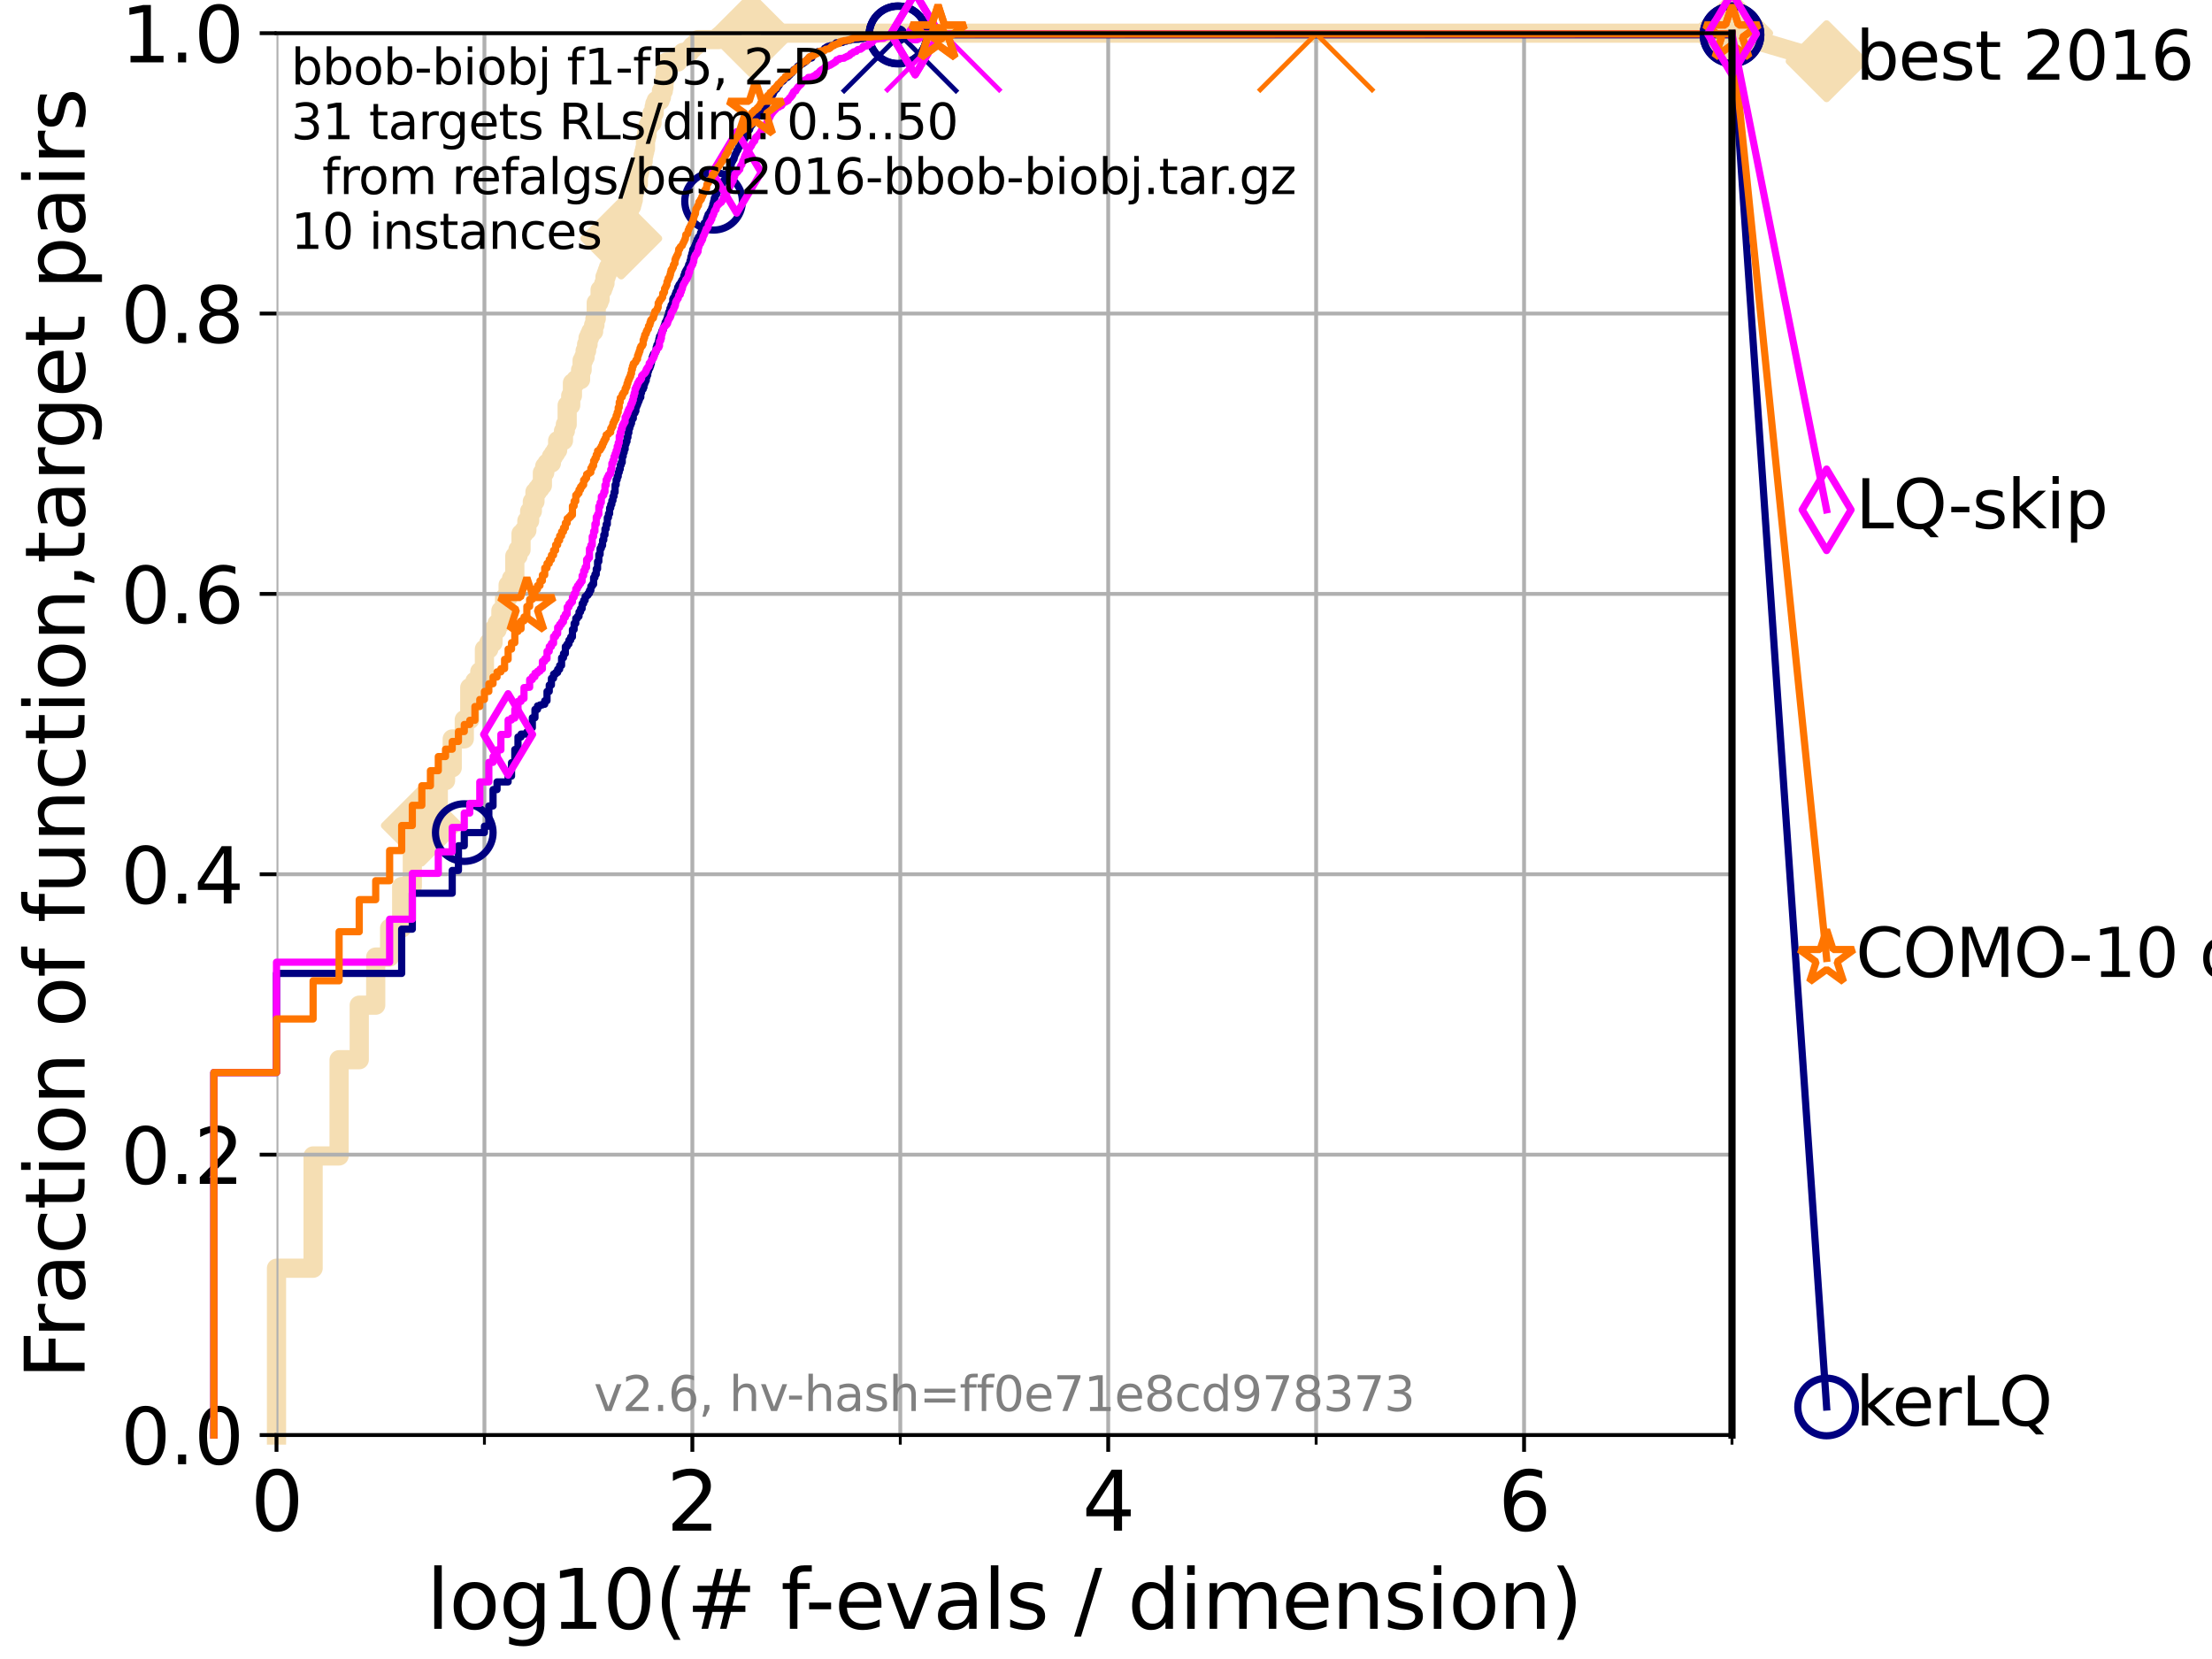 <?xml version="1.0" encoding="utf-8" standalone="no"?>
<!DOCTYPE svg PUBLIC "-//W3C//DTD SVG 1.1//EN"
  "http://www.w3.org/Graphics/SVG/1.1/DTD/svg11.dtd">
<svg xmlns:xlink="http://www.w3.org/1999/xlink" width="460.8pt" height="345.6pt" viewBox="0 0 460.8 345.6" xmlns="http://www.w3.org/2000/svg" version="1.1">
 <defs>
  <style type="text/css">*{stroke-linejoin: round; stroke-linecap: butt}</style>
 </defs>
 <g id="figure_1">
  <g id="patch_1">
   <path d="M 0 345.6 
L 460.8 345.6 
L 460.8 0 
L 0 0 
z
" style="fill: #ffffff"/>
  </g>
  <g id="axes_1">
   <g id="patch_2">
    <path d="M 57.6 298.944 
L 360.806 298.944 
L 360.806 6.912 
L 57.6 6.912 
z
" style="fill: #ffffff"/>
   </g>
   <g id="line2d_1">
    <path d="M 57.6 298.944 
L 57.6 264.194 
L 65.227 264.194 
L 65.227 240.805 
L 70.639 240.805 
L 70.639 220.757 
L 74.837 220.757 
L 74.837 209.396 
L 78.267 209.396 
L 78.267 199.372 
L 81.166 199.372 
L 81.166 193.358 
L 83.678 193.358 
L 83.678 184.671 
L 85.894 184.671 
L 85.894 175.983 
L 87.876 175.983 
L 87.876 171.974 
L 89.669 171.974 
L 89.669 167.964 
L 91.306 167.964 
L 91.306 162.618 
L 92.812 162.618 
L 92.812 159.945 
L 94.206 159.945 
L 94.206 153.93 
L 96.718 153.93 
L 96.718 149.921 
L 97.858 149.921 
L 97.858 143.238 
L 98.933 143.238 
L 98.933 141.902 
L 99.95 141.902 
L 99.95 139.897 
L 100.915 139.897 
L 100.915 135.219 
L 101.833 135.219 
L 101.833 133.882 
L 102.708 133.882 
L 102.708 131.209 
L 103.544 131.209 
L 103.544 129.873 
L 104.345 129.873 
L 104.345 127.2 
L 105.113 127.2 
L 105.113 124.527 
L 105.851 124.527 
L 105.851 121.854 
L 106.561 121.854 
L 106.561 120.517 
L 107.245 120.517 
L 107.245 115.839 
L 107.905 115.839 
L 107.905 114.503 
L 108.543 114.503 
L 108.543 111.161 
L 109.159 111.161 
L 109.159 110.493 
L 109.757 110.493 
L 109.757 108.488 
L 110.336 108.488 
L 110.336 106.484 
L 110.897 106.484 
L 110.897 104.479 
L 111.442 104.479 
L 111.442 102.474 
L 111.972 102.474 
L 111.972 101.806 
L 112.488 101.806 
L 112.488 101.137 
L 112.989 101.137 
L 112.989 98.464 
L 113.478 98.464 
L 113.478 97.128 
L 113.954 97.128 
L 113.954 96.46 
L 114.872 96.46 
L 114.872 95.123 
L 115.315 95.123 
L 115.315 94.455 
L 115.747 94.455 
L 115.747 93.787 
L 116.17 93.787 
L 116.17 91.782 
L 117.384 91.782 
L 117.384 89.777 
L 117.772 89.777 
L 117.772 88.44 
L 118.152 88.44 
L 118.152 84.431 
L 118.89 84.431 
L 118.89 82.426 
L 119.248 82.426 
L 119.248 79.753 
L 119.945 79.753 
L 119.945 79.085 
L 120.944 79.085 
L 120.944 77.08 
L 121.266 77.08 
L 121.266 75.075 
L 121.582 75.075 
L 121.582 74.407 
L 121.893 74.407 
L 121.893 73.07 
L 122.199 73.07 
L 122.199 71.734 
L 122.5 71.734 
L 122.5 70.397 
L 122.796 70.397 
L 122.796 69.729 
L 123.088 69.729 
L 123.088 69.061 
L 123.658 69.061 
L 123.658 67.724 
L 123.936 67.724 
L 123.936 66.388 
L 124.211 66.388 
L 124.211 63.046 
L 124.748 63.046 
L 124.748 62.378 
L 125.012 62.378 
L 125.012 60.373 
L 125.527 60.373 
L 125.527 59.705 
L 125.779 59.705 
L 125.779 59.037 
L 126.029 59.037 
L 126.029 57.7 
L 126.275 57.7 
L 126.275 57.032 
L 126.517 57.032 
L 126.517 56.364 
L 126.757 56.364 
L 126.757 55.695 
L 127.227 55.695 
L 127.227 55.027 
L 127.458 55.027 
L 127.458 54.359 
L 127.686 54.359 
L 127.686 53.691 
L 127.911 53.691 
L 127.911 52.354 
L 128.134 52.354 
L 128.134 51.686 
L 128.571 51.686 
L 128.571 51.018 
L 128.999 51.018 
L 128.999 49.681 
L 129.417 49.681 
L 129.417 49.013 
L 129.623 49.013 
L 129.623 47.676 
L 130.027 47.676 
L 130.027 45.671 
L 130.226 45.671 
L 130.226 44.335 
L 130.811 44.335 
L 130.811 43.667 
L 131.191 43.667 
L 131.191 42.998 
L 131.564 42.998 
L 131.564 42.33 
L 131.747 42.33 
L 131.747 41.662 
L 131.929 41.662 
L 131.929 40.325 
L 132.109 40.325 
L 132.109 39.657 
L 132.287 39.657 
L 132.287 38.989 
L 132.639 38.989 
L 132.639 38.32 
L 132.984 38.32 
L 132.984 36.316 
L 133.154 36.316 
L 133.154 35.647 
L 133.323 35.647 
L 133.323 34.311 
L 133.82 34.311 
L 133.82 33.643 
L 133.983 33.643 
L 133.983 32.306 
L 134.145 32.306 
L 134.145 31.638 
L 134.305 31.638 
L 134.305 30.97 
L 134.464 30.97 
L 134.464 28.965 
L 134.621 28.965 
L 134.621 28.296 
L 134.777 28.296 
L 134.777 26.96 
L 134.932 26.96 
L 134.932 26.292 
L 135.238 26.292 
L 135.238 25.623 
L 135.835 25.623 
L 135.835 23.619 
L 136.271 23.619 
L 136.271 22.282 
L 136.414 22.282 
L 136.414 21.614 
L 136.697 21.614 
L 136.697 20.946 
L 137.521 20.946 
L 137.521 20.277 
L 137.788 20.277 
L 137.788 18.941 
L 138.181 18.941 
L 138.181 18.273 
L 138.31 18.273 
L 138.31 16.936 
L 138.439 16.936 
L 138.439 16.268 
L 138.566 16.268 
L 138.566 14.931 
L 138.819 14.931 
L 138.819 12.926 
L 141.173 12.926 
L 141.173 12.258 
L 141.393 12.258 
L 141.393 11.59 
L 142.248 11.59 
L 142.248 10.922 
L 143.657 10.922 
L 143.657 10.253 
L 144.23 10.253 
L 144.23 9.585 
L 144.968 9.585 
L 144.968 8.917 
L 145.415 8.917 
L 145.415 8.249 
L 149.736 8.249 
L 149.736 7.58 
L 156.502 7.58 
L 156.502 6.912 
L 360.806 6.912 
L 360.806 6.912 
" style="fill: none; stroke: #f5deb3; stroke-width: 4; stroke-linecap: square"/>
   </g>
   <g id="line2d_2">
    <defs>
     <path id="m42adbe44d6" d="M -0 7.778 
L 7.778 0 
L 0 -7.778 
L -7.778 -0 
z
" style="stroke: #f5deb3; stroke-width: 1.5; stroke-linejoin: miter"/>
    </defs>
    <g>
     <use xlink:href="#m42adbe44d6" x="87.876" y="171.974" style="fill: #f5deb3; stroke: #f5deb3; stroke-width: 1.5; stroke-linejoin: miter"/>
     <use xlink:href="#m42adbe44d6" x="129.417" y="49.681" style="fill: #f5deb3; stroke: #f5deb3; stroke-width: 1.5; stroke-linejoin: miter"/>
     <use xlink:href="#m42adbe44d6" x="156.502" y="7.58" style="fill: #f5deb3; stroke: #f5deb3; stroke-width: 1.5; stroke-linejoin: miter"/>
     <use xlink:href="#m42adbe44d6" x="156.502" y="6.912" style="fill: #f5deb3; stroke: #f5deb3; stroke-width: 1.5; stroke-linejoin: miter"/>
     <use xlink:href="#m42adbe44d6" x="360.806" y="6.912" style="fill: #f5deb3; stroke: #f5deb3; stroke-width: 1.5; stroke-linejoin: miter"/>
    </g>
   </g>
   <g id="line2d_3">
    <path style="fill: none; stroke: #f5deb3; stroke-width: 4; stroke-linecap: square"/>
    <g/>
   </g>
   <g id="line2d_4">
    <path d="M 360.806 6.912 
L 380.515 12.753 
" style="fill: none; stroke: #f5deb3; stroke-width: 4; stroke-linecap: square"/>
    <g>
     <use xlink:href="#m42adbe44d6" x="360.806" y="6.912" style="fill: #f5deb3; stroke: #f5deb3; stroke-width: 1.5; stroke-linejoin: miter"/>
     <use xlink:href="#m42adbe44d6" x="380.515" y="12.753" style="fill: #f5deb3; stroke: #f5deb3; stroke-width: 1.5; stroke-linejoin: miter"/>
    </g>
   </g>
   <g id="matplotlib.axis_1">
    <g id="xtick_1">
     <g id="line2d_5">
      <path d="M 57.6 298.944 
L 57.6 6.912 
" clip-path="url(#pf21aac9d98)" style="fill: none; stroke: #b0b0b0; stroke-width: 0.8; stroke-linecap: square"/>
     </g>
     <g id="line2d_6">
      <defs>
       <path id="m53944b58e9" d="M 0 0 
L 0 3.5 
" style="stroke: #000000; stroke-width: 0.8"/>
      </defs>
      <g>
       <use xlink:href="#m53944b58e9" x="57.6" y="298.944" style="stroke: #000000; stroke-width: 0.8"/>
      </g>
     </g>
     <g id="text_1">
      <!-- 0 -->
      <g transform="translate(52.192 318.861) scale(0.17 -0.17)">
       <defs>
        <path id="DejaVuSans-30" d="M 2034 4250 
Q 1547 4250 1301 3770 
Q 1056 3291 1056 2328 
Q 1056 1369 1301 889 
Q 1547 409 2034 409 
Q 2525 409 2770 889 
Q 3016 1369 3016 2328 
Q 3016 3291 2770 3770 
Q 2525 4250 2034 4250 
z
M 2034 4750 
Q 2819 4750 3233 4129 
Q 3647 3509 3647 2328 
Q 3647 1150 3233 529 
Q 2819 -91 2034 -91 
Q 1250 -91 836 529 
Q 422 1150 422 2328 
Q 422 3509 836 4129 
Q 1250 4750 2034 4750 
z
" transform="scale(0.016)"/>
       </defs>
       <use xlink:href="#DejaVuSans-30"/>
      </g>
     </g>
    </g>
    <g id="xtick_2">
     <g id="line2d_7">
      <path d="M 144.23 298.944 
L 144.23 6.912 
" clip-path="url(#pf21aac9d98)" style="fill: none; stroke: #b0b0b0; stroke-width: 0.8; stroke-linecap: square"/>
     </g>
     <g id="line2d_8">
      <g>
       <use xlink:href="#m53944b58e9" x="144.23" y="298.944" style="stroke: #000000; stroke-width: 0.8"/>
      </g>
     </g>
     <g id="text_2">
      <!-- 2 -->
      <g transform="translate(138.822 318.861) scale(0.17 -0.17)">
       <defs>
        <path id="DejaVuSans-32" d="M 1228 531 
L 3431 531 
L 3431 0 
L 469 0 
L 469 531 
Q 828 903 1448 1529 
Q 2069 2156 2228 2338 
Q 2531 2678 2651 2914 
Q 2772 3150 2772 3378 
Q 2772 3750 2511 3984 
Q 2250 4219 1831 4219 
Q 1534 4219 1204 4116 
Q 875 4013 500 3803 
L 500 4441 
Q 881 4594 1212 4672 
Q 1544 4750 1819 4750 
Q 2544 4750 2975 4387 
Q 3406 4025 3406 3419 
Q 3406 3131 3298 2873 
Q 3191 2616 2906 2266 
Q 2828 2175 2409 1742 
Q 1991 1309 1228 531 
z
" transform="scale(0.016)"/>
       </defs>
       <use xlink:href="#DejaVuSans-32"/>
      </g>
     </g>
    </g>
    <g id="xtick_3">
     <g id="line2d_9">
      <path d="M 230.861 298.944 
L 230.861 6.912 
" clip-path="url(#pf21aac9d98)" style="fill: none; stroke: #b0b0b0; stroke-width: 0.8; stroke-linecap: square"/>
     </g>
     <g id="line2d_10">
      <g>
       <use xlink:href="#m53944b58e9" x="230.861" y="298.944" style="stroke: #000000; stroke-width: 0.8"/>
      </g>
     </g>
     <g id="text_3">
      <!-- 4 -->
      <g transform="translate(225.453 318.861) scale(0.17 -0.17)">
       <defs>
        <path id="DejaVuSans-34" d="M 2419 4116 
L 825 1625 
L 2419 1625 
L 2419 4116 
z
M 2253 4666 
L 3047 4666 
L 3047 1625 
L 3713 1625 
L 3713 1100 
L 3047 1100 
L 3047 0 
L 2419 0 
L 2419 1100 
L 313 1100 
L 313 1709 
L 2253 4666 
z
" transform="scale(0.016)"/>
       </defs>
       <use xlink:href="#DejaVuSans-34"/>
      </g>
     </g>
    </g>
    <g id="xtick_4">
     <g id="line2d_11">
      <path d="M 317.491 298.944 
L 317.491 6.912 
" clip-path="url(#pf21aac9d98)" style="fill: none; stroke: #b0b0b0; stroke-width: 0.8; stroke-linecap: square"/>
     </g>
     <g id="line2d_12">
      <g>
       <use xlink:href="#m53944b58e9" x="317.491" y="298.944" style="stroke: #000000; stroke-width: 0.8"/>
      </g>
     </g>
     <g id="text_4">
      <!-- 6 -->
      <g transform="translate(312.083 318.861) scale(0.17 -0.17)">
       <defs>
        <path id="DejaVuSans-36" d="M 2113 2584 
Q 1688 2584 1439 2293 
Q 1191 2003 1191 1497 
Q 1191 994 1439 701 
Q 1688 409 2113 409 
Q 2538 409 2786 701 
Q 3034 994 3034 1497 
Q 3034 2003 2786 2293 
Q 2538 2584 2113 2584 
z
M 3366 4563 
L 3366 3988 
Q 3128 4100 2886 4159 
Q 2644 4219 2406 4219 
Q 1781 4219 1451 3797 
Q 1122 3375 1075 2522 
Q 1259 2794 1537 2939 
Q 1816 3084 2150 3084 
Q 2853 3084 3261 2657 
Q 3669 2231 3669 1497 
Q 3669 778 3244 343 
Q 2819 -91 2113 -91 
Q 1303 -91 875 529 
Q 447 1150 447 2328 
Q 447 3434 972 4092 
Q 1497 4750 2381 4750 
Q 2619 4750 2861 4703 
Q 3103 4656 3366 4563 
z
" transform="scale(0.016)"/>
       </defs>
       <use xlink:href="#DejaVuSans-36"/>
      </g>
     </g>
    </g>
    <g id="xtick_5">
     <g id="line2d_13">
      <path d="M 100.915 298.944 
L 100.915 6.912 
" clip-path="url(#pf21aac9d98)" style="fill: none; stroke: #b0b0b0; stroke-width: 0.8; stroke-linecap: square"/>
     </g>
     <g id="line2d_14">
      <defs>
       <path id="mc2b81baa42" d="M 0 0 
L 0 2 
" style="stroke: #000000; stroke-width: 0.6"/>
      </defs>
      <g>
       <use xlink:href="#mc2b81baa42" x="100.915" y="298.944" style="stroke: #000000; stroke-width: 0.6"/>
      </g>
     </g>
    </g>
    <g id="xtick_6">
     <g id="line2d_15">
      <path d="M 187.546 298.944 
L 187.546 6.912 
" clip-path="url(#pf21aac9d98)" style="fill: none; stroke: #b0b0b0; stroke-width: 0.8; stroke-linecap: square"/>
     </g>
     <g id="line2d_16">
      <g>
       <use xlink:href="#mc2b81baa42" x="187.546" y="298.944" style="stroke: #000000; stroke-width: 0.6"/>
      </g>
     </g>
    </g>
    <g id="xtick_7">
     <g id="line2d_17">
      <path d="M 274.176 298.944 
L 274.176 6.912 
" clip-path="url(#pf21aac9d98)" style="fill: none; stroke: #b0b0b0; stroke-width: 0.8; stroke-linecap: square"/>
     </g>
     <g id="line2d_18">
      <g>
       <use xlink:href="#mc2b81baa42" x="274.176" y="298.944" style="stroke: #000000; stroke-width: 0.6"/>
      </g>
     </g>
    </g>
    <g id="xtick_8">
     <g id="line2d_19">
      <path d="M 360.806 298.944 
L 360.806 6.912 
" clip-path="url(#pf21aac9d98)" style="fill: none; stroke: #b0b0b0; stroke-width: 0.8; stroke-linecap: square"/>
     </g>
     <g id="line2d_20">
      <g>
       <use xlink:href="#mc2b81baa42" x="360.806" y="298.944" style="stroke: #000000; stroke-width: 0.6"/>
      </g>
     </g>
    </g>
    <g id="text_5">
     <!-- log10(# f-evals / dimension) -->
     <g transform="translate(88.823 339.314) scale(0.17 -0.17)">
      <defs>
       <path id="DejaVuSans-6c" d="M 603 4863 
L 1178 4863 
L 1178 0 
L 603 0 
L 603 4863 
z
" transform="scale(0.016)"/>
       <path id="DejaVuSans-6f" d="M 1959 3097 
Q 1497 3097 1228 2736 
Q 959 2375 959 1747 
Q 959 1119 1226 758 
Q 1494 397 1959 397 
Q 2419 397 2687 759 
Q 2956 1122 2956 1747 
Q 2956 2369 2687 2733 
Q 2419 3097 1959 3097 
z
M 1959 3584 
Q 2709 3584 3137 3096 
Q 3566 2609 3566 1747 
Q 3566 888 3137 398 
Q 2709 -91 1959 -91 
Q 1206 -91 779 398 
Q 353 888 353 1747 
Q 353 2609 779 3096 
Q 1206 3584 1959 3584 
z
" transform="scale(0.016)"/>
       <path id="DejaVuSans-67" d="M 2906 1791 
Q 2906 2416 2648 2759 
Q 2391 3103 1925 3103 
Q 1463 3103 1205 2759 
Q 947 2416 947 1791 
Q 947 1169 1205 825 
Q 1463 481 1925 481 
Q 2391 481 2648 825 
Q 2906 1169 2906 1791 
z
M 3481 434 
Q 3481 -459 3084 -895 
Q 2688 -1331 1869 -1331 
Q 1566 -1331 1297 -1286 
Q 1028 -1241 775 -1147 
L 775 -588 
Q 1028 -725 1275 -790 
Q 1522 -856 1778 -856 
Q 2344 -856 2625 -561 
Q 2906 -266 2906 331 
L 2906 616 
Q 2728 306 2450 153 
Q 2172 0 1784 0 
Q 1141 0 747 490 
Q 353 981 353 1791 
Q 353 2603 747 3093 
Q 1141 3584 1784 3584 
Q 2172 3584 2450 3431 
Q 2728 3278 2906 2969 
L 2906 3500 
L 3481 3500 
L 3481 434 
z
" transform="scale(0.016)"/>
       <path id="DejaVuSans-31" d="M 794 531 
L 1825 531 
L 1825 4091 
L 703 3866 
L 703 4441 
L 1819 4666 
L 2450 4666 
L 2450 531 
L 3481 531 
L 3481 0 
L 794 0 
L 794 531 
z
" transform="scale(0.016)"/>
       <path id="DejaVuSans-28" d="M 1984 4856 
Q 1566 4138 1362 3434 
Q 1159 2731 1159 2009 
Q 1159 1288 1364 580 
Q 1569 -128 1984 -844 
L 1484 -844 
Q 1016 -109 783 600 
Q 550 1309 550 2009 
Q 550 2706 781 3412 
Q 1013 4119 1484 4856 
L 1984 4856 
z
" transform="scale(0.016)"/>
       <path id="DejaVuSans-23" d="M 3272 2816 
L 2363 2816 
L 2100 1772 
L 3016 1772 
L 3272 2816 
z
M 2803 4594 
L 2478 3297 
L 3391 3297 
L 3719 4594 
L 4219 4594 
L 3897 3297 
L 4872 3297 
L 4872 2816 
L 3775 2816 
L 3519 1772 
L 4513 1772 
L 4513 1294 
L 3397 1294 
L 3072 0 
L 2572 0 
L 2894 1294 
L 1978 1294 
L 1656 0 
L 1153 0 
L 1478 1294 
L 494 1294 
L 494 1772 
L 1594 1772 
L 1856 2816 
L 850 2816 
L 850 3297 
L 1978 3297 
L 2297 4594 
L 2803 4594 
z
" transform="scale(0.016)"/>
       <path id="DejaVuSans-20" transform="scale(0.016)"/>
       <path id="DejaVuSans-66" d="M 2375 4863 
L 2375 4384 
L 1825 4384 
Q 1516 4384 1395 4259 
Q 1275 4134 1275 3809 
L 1275 3500 
L 2222 3500 
L 2222 3053 
L 1275 3053 
L 1275 0 
L 697 0 
L 697 3053 
L 147 3053 
L 147 3500 
L 697 3500 
L 697 3744 
Q 697 4328 969 4595 
Q 1241 4863 1831 4863 
L 2375 4863 
z
" transform="scale(0.016)"/>
       <path id="DejaVuSans-2d" d="M 313 2009 
L 1997 2009 
L 1997 1497 
L 313 1497 
L 313 2009 
z
" transform="scale(0.016)"/>
       <path id="DejaVuSans-65" d="M 3597 1894 
L 3597 1613 
L 953 1613 
Q 991 1019 1311 708 
Q 1631 397 2203 397 
Q 2534 397 2845 478 
Q 3156 559 3463 722 
L 3463 178 
Q 3153 47 2828 -22 
Q 2503 -91 2169 -91 
Q 1331 -91 842 396 
Q 353 884 353 1716 
Q 353 2575 817 3079 
Q 1281 3584 2069 3584 
Q 2775 3584 3186 3129 
Q 3597 2675 3597 1894 
z
M 3022 2063 
Q 3016 2534 2758 2815 
Q 2500 3097 2075 3097 
Q 1594 3097 1305 2825 
Q 1016 2553 972 2059 
L 3022 2063 
z
" transform="scale(0.016)"/>
       <path id="DejaVuSans-76" d="M 191 3500 
L 800 3500 
L 1894 563 
L 2988 3500 
L 3597 3500 
L 2284 0 
L 1503 0 
L 191 3500 
z
" transform="scale(0.016)"/>
       <path id="DejaVuSans-61" d="M 2194 1759 
Q 1497 1759 1228 1600 
Q 959 1441 959 1056 
Q 959 750 1161 570 
Q 1363 391 1709 391 
Q 2188 391 2477 730 
Q 2766 1069 2766 1631 
L 2766 1759 
L 2194 1759 
z
M 3341 1997 
L 3341 0 
L 2766 0 
L 2766 531 
Q 2569 213 2275 61 
Q 1981 -91 1556 -91 
Q 1019 -91 701 211 
Q 384 513 384 1019 
Q 384 1609 779 1909 
Q 1175 2209 1959 2209 
L 2766 2209 
L 2766 2266 
Q 2766 2663 2505 2880 
Q 2244 3097 1772 3097 
Q 1472 3097 1187 3025 
Q 903 2953 641 2809 
L 641 3341 
Q 956 3463 1253 3523 
Q 1550 3584 1831 3584 
Q 2591 3584 2966 3190 
Q 3341 2797 3341 1997 
z
" transform="scale(0.016)"/>
       <path id="DejaVuSans-73" d="M 2834 3397 
L 2834 2853 
Q 2591 2978 2328 3040 
Q 2066 3103 1784 3103 
Q 1356 3103 1142 2972 
Q 928 2841 928 2578 
Q 928 2378 1081 2264 
Q 1234 2150 1697 2047 
L 1894 2003 
Q 2506 1872 2764 1633 
Q 3022 1394 3022 966 
Q 3022 478 2636 193 
Q 2250 -91 1575 -91 
Q 1294 -91 989 -36 
Q 684 19 347 128 
L 347 722 
Q 666 556 975 473 
Q 1284 391 1588 391 
Q 1994 391 2212 530 
Q 2431 669 2431 922 
Q 2431 1156 2273 1281 
Q 2116 1406 1581 1522 
L 1381 1569 
Q 847 1681 609 1914 
Q 372 2147 372 2553 
Q 372 3047 722 3315 
Q 1072 3584 1716 3584 
Q 2034 3584 2315 3537 
Q 2597 3491 2834 3397 
z
" transform="scale(0.016)"/>
       <path id="DejaVuSans-2f" d="M 1625 4666 
L 2156 4666 
L 531 -594 
L 0 -594 
L 1625 4666 
z
" transform="scale(0.016)"/>
       <path id="DejaVuSans-64" d="M 2906 2969 
L 2906 4863 
L 3481 4863 
L 3481 0 
L 2906 0 
L 2906 525 
Q 2725 213 2448 61 
Q 2172 -91 1784 -91 
Q 1150 -91 751 415 
Q 353 922 353 1747 
Q 353 2572 751 3078 
Q 1150 3584 1784 3584 
Q 2172 3584 2448 3432 
Q 2725 3281 2906 2969 
z
M 947 1747 
Q 947 1113 1208 752 
Q 1469 391 1925 391 
Q 2381 391 2643 752 
Q 2906 1113 2906 1747 
Q 2906 2381 2643 2742 
Q 2381 3103 1925 3103 
Q 1469 3103 1208 2742 
Q 947 2381 947 1747 
z
" transform="scale(0.016)"/>
       <path id="DejaVuSans-69" d="M 603 3500 
L 1178 3500 
L 1178 0 
L 603 0 
L 603 3500 
z
M 603 4863 
L 1178 4863 
L 1178 4134 
L 603 4134 
L 603 4863 
z
" transform="scale(0.016)"/>
       <path id="DejaVuSans-6d" d="M 3328 2828 
Q 3544 3216 3844 3400 
Q 4144 3584 4550 3584 
Q 5097 3584 5394 3201 
Q 5691 2819 5691 2113 
L 5691 0 
L 5113 0 
L 5113 2094 
Q 5113 2597 4934 2840 
Q 4756 3084 4391 3084 
Q 3944 3084 3684 2787 
Q 3425 2491 3425 1978 
L 3425 0 
L 2847 0 
L 2847 2094 
Q 2847 2600 2669 2842 
Q 2491 3084 2119 3084 
Q 1678 3084 1418 2786 
Q 1159 2488 1159 1978 
L 1159 0 
L 581 0 
L 581 3500 
L 1159 3500 
L 1159 2956 
Q 1356 3278 1631 3431 
Q 1906 3584 2284 3584 
Q 2666 3584 2933 3390 
Q 3200 3197 3328 2828 
z
" transform="scale(0.016)"/>
       <path id="DejaVuSans-6e" d="M 3513 2113 
L 3513 0 
L 2938 0 
L 2938 2094 
Q 2938 2591 2744 2837 
Q 2550 3084 2163 3084 
Q 1697 3084 1428 2787 
Q 1159 2491 1159 1978 
L 1159 0 
L 581 0 
L 581 3500 
L 1159 3500 
L 1159 2956 
Q 1366 3272 1645 3428 
Q 1925 3584 2291 3584 
Q 2894 3584 3203 3211 
Q 3513 2838 3513 2113 
z
" transform="scale(0.016)"/>
       <path id="DejaVuSans-29" d="M 513 4856 
L 1013 4856 
Q 1481 4119 1714 3412 
Q 1947 2706 1947 2009 
Q 1947 1309 1714 600 
Q 1481 -109 1013 -844 
L 513 -844 
Q 928 -128 1133 580 
Q 1338 1288 1338 2009 
Q 1338 2731 1133 3434 
Q 928 4138 513 4856 
z
" transform="scale(0.016)"/>
      </defs>
      <use xlink:href="#DejaVuSans-6c"/>
      <use xlink:href="#DejaVuSans-6f" x="27.783"/>
      <use xlink:href="#DejaVuSans-67" x="88.965"/>
      <use xlink:href="#DejaVuSans-31" x="152.441"/>
      <use xlink:href="#DejaVuSans-30" x="216.064"/>
      <use xlink:href="#DejaVuSans-28" x="279.688"/>
      <use xlink:href="#DejaVuSans-23" x="318.701"/>
      <use xlink:href="#DejaVuSans-20" x="402.49"/>
      <use xlink:href="#DejaVuSans-66" x="434.277"/>
      <use xlink:href="#DejaVuSans-2d" x="463.982"/>
      <use xlink:href="#DejaVuSans-65" x="500.066"/>
      <use xlink:href="#DejaVuSans-76" x="561.59"/>
      <use xlink:href="#DejaVuSans-61" x="620.77"/>
      <use xlink:href="#DejaVuSans-6c" x="682.049"/>
      <use xlink:href="#DejaVuSans-73" x="709.832"/>
      <use xlink:href="#DejaVuSans-20" x="761.932"/>
      <use xlink:href="#DejaVuSans-2f" x="793.719"/>
      <use xlink:href="#DejaVuSans-20" x="827.41"/>
      <use xlink:href="#DejaVuSans-64" x="859.197"/>
      <use xlink:href="#DejaVuSans-69" x="922.674"/>
      <use xlink:href="#DejaVuSans-6d" x="950.457"/>
      <use xlink:href="#DejaVuSans-65" x="1047.869"/>
      <use xlink:href="#DejaVuSans-6e" x="1109.393"/>
      <use xlink:href="#DejaVuSans-73" x="1172.771"/>
      <use xlink:href="#DejaVuSans-69" x="1224.871"/>
      <use xlink:href="#DejaVuSans-6f" x="1252.654"/>
      <use xlink:href="#DejaVuSans-6e" x="1313.836"/>
      <use xlink:href="#DejaVuSans-29" x="1377.215"/>
     </g>
    </g>
   </g>
   <g id="matplotlib.axis_2">
    <g id="ytick_1">
     <g id="line2d_21">
      <path d="M 57.6 298.944 
L 360.806 298.944 
" clip-path="url(#pf21aac9d98)" style="fill: none; stroke: #b0b0b0; stroke-width: 0.8; stroke-linecap: square"/>
     </g>
     <g id="line2d_22">
      <defs>
       <path id="m7edc3d363b" d="M 0 0 
L -3.5 0 
" style="stroke: #000000; stroke-width: 0.8"/>
      </defs>
      <g>
       <use xlink:href="#m7edc3d363b" x="57.6" y="298.944" style="stroke: #000000; stroke-width: 0.8"/>
      </g>
     </g>
     <g id="text_6">
      <!-- 0.0 -->
      <g transform="translate(25.155 305.023) scale(0.16 -0.16)">
       <defs>
        <path id="DejaVuSans-2e" d="M 684 794 
L 1344 794 
L 1344 0 
L 684 0 
L 684 794 
z
" transform="scale(0.016)"/>
       </defs>
       <use xlink:href="#DejaVuSans-30"/>
       <use xlink:href="#DejaVuSans-2e" x="63.623"/>
       <use xlink:href="#DejaVuSans-30" x="95.41"/>
      </g>
     </g>
    </g>
    <g id="ytick_2">
     <g id="line2d_23">
      <path d="M 57.6 240.538 
L 360.806 240.538 
" clip-path="url(#pf21aac9d98)" style="fill: none; stroke: #b0b0b0; stroke-width: 0.8; stroke-linecap: square"/>
     </g>
     <g id="line2d_24">
      <g>
       <use xlink:href="#m7edc3d363b" x="57.6" y="240.538" style="stroke: #000000; stroke-width: 0.8"/>
      </g>
     </g>
     <g id="text_7">
      <!-- 0.2 -->
      <g transform="translate(25.155 246.616) scale(0.16 -0.16)">
       <use xlink:href="#DejaVuSans-30"/>
       <use xlink:href="#DejaVuSans-2e" x="63.623"/>
       <use xlink:href="#DejaVuSans-32" x="95.41"/>
      </g>
     </g>
    </g>
    <g id="ytick_3">
     <g id="line2d_25">
      <path d="M 57.6 182.131 
L 360.806 182.131 
" clip-path="url(#pf21aac9d98)" style="fill: none; stroke: #b0b0b0; stroke-width: 0.8; stroke-linecap: square"/>
     </g>
     <g id="line2d_26">
      <g>
       <use xlink:href="#m7edc3d363b" x="57.6" y="182.131" style="stroke: #000000; stroke-width: 0.8"/>
      </g>
     </g>
     <g id="text_8">
      <!-- 0.4 -->
      <g transform="translate(25.155 188.21) scale(0.16 -0.16)">
       <use xlink:href="#DejaVuSans-30"/>
       <use xlink:href="#DejaVuSans-2e" x="63.623"/>
       <use xlink:href="#DejaVuSans-34" x="95.41"/>
      </g>
     </g>
    </g>
    <g id="ytick_4">
     <g id="line2d_27">
      <path d="M 57.6 123.725 
L 360.806 123.725 
" clip-path="url(#pf21aac9d98)" style="fill: none; stroke: #b0b0b0; stroke-width: 0.8; stroke-linecap: square"/>
     </g>
     <g id="line2d_28">
      <g>
       <use xlink:href="#m7edc3d363b" x="57.6" y="123.725" style="stroke: #000000; stroke-width: 0.8"/>
      </g>
     </g>
     <g id="text_9">
      <!-- 0.6 -->
      <g transform="translate(25.155 129.804) scale(0.16 -0.16)">
       <use xlink:href="#DejaVuSans-30"/>
       <use xlink:href="#DejaVuSans-2e" x="63.623"/>
       <use xlink:href="#DejaVuSans-36" x="95.41"/>
      </g>
     </g>
    </g>
    <g id="ytick_5">
     <g id="line2d_29">
      <path d="M 57.6 65.318 
L 360.806 65.318 
" clip-path="url(#pf21aac9d98)" style="fill: none; stroke: #b0b0b0; stroke-width: 0.8; stroke-linecap: square"/>
     </g>
     <g id="line2d_30">
      <g>
       <use xlink:href="#m7edc3d363b" x="57.6" y="65.318" style="stroke: #000000; stroke-width: 0.8"/>
      </g>
     </g>
     <g id="text_10">
      <!-- 0.8 -->
      <g transform="translate(25.155 71.397) scale(0.16 -0.16)">
       <defs>
        <path id="DejaVuSans-38" d="M 2034 2216 
Q 1584 2216 1326 1975 
Q 1069 1734 1069 1313 
Q 1069 891 1326 650 
Q 1584 409 2034 409 
Q 2484 409 2743 651 
Q 3003 894 3003 1313 
Q 3003 1734 2745 1975 
Q 2488 2216 2034 2216 
z
M 1403 2484 
Q 997 2584 770 2862 
Q 544 3141 544 3541 
Q 544 4100 942 4425 
Q 1341 4750 2034 4750 
Q 2731 4750 3128 4425 
Q 3525 4100 3525 3541 
Q 3525 3141 3298 2862 
Q 3072 2584 2669 2484 
Q 3125 2378 3379 2068 
Q 3634 1759 3634 1313 
Q 3634 634 3220 271 
Q 2806 -91 2034 -91 
Q 1263 -91 848 271 
Q 434 634 434 1313 
Q 434 1759 690 2068 
Q 947 2378 1403 2484 
z
M 1172 3481 
Q 1172 3119 1398 2916 
Q 1625 2713 2034 2713 
Q 2441 2713 2670 2916 
Q 2900 3119 2900 3481 
Q 2900 3844 2670 4047 
Q 2441 4250 2034 4250 
Q 1625 4250 1398 4047 
Q 1172 3844 1172 3481 
z
" transform="scale(0.016)"/>
       </defs>
       <use xlink:href="#DejaVuSans-30"/>
       <use xlink:href="#DejaVuSans-2e" x="63.623"/>
       <use xlink:href="#DejaVuSans-38" x="95.41"/>
      </g>
     </g>
    </g>
    <g id="ytick_6">
     <g id="line2d_31">
      <path d="M 57.6 6.912 
L 360.806 6.912 
" clip-path="url(#pf21aac9d98)" style="fill: none; stroke: #b0b0b0; stroke-width: 0.8; stroke-linecap: square"/>
     </g>
     <g id="line2d_32">
      <g>
       <use xlink:href="#m7edc3d363b" x="57.6" y="6.912" style="stroke: #000000; stroke-width: 0.8"/>
      </g>
     </g>
     <g id="text_11">
      <!-- 1.0 -->
      <g transform="translate(25.155 12.991) scale(0.16 -0.16)">
       <use xlink:href="#DejaVuSans-31"/>
       <use xlink:href="#DejaVuSans-2e" x="63.623"/>
       <use xlink:href="#DejaVuSans-30" x="95.41"/>
      </g>
     </g>
    </g>
    <g id="text_12">
     <!-- Fraction of function,target pairs -->
     <g transform="translate(17.62 287.313) rotate(-90) scale(0.17 -0.17)">
      <defs>
       <path id="DejaVuSans-46" d="M 628 4666 
L 3309 4666 
L 3309 4134 
L 1259 4134 
L 1259 2759 
L 3109 2759 
L 3109 2228 
L 1259 2228 
L 1259 0 
L 628 0 
L 628 4666 
z
" transform="scale(0.016)"/>
       <path id="DejaVuSans-72" d="M 2631 2963 
Q 2534 3019 2420 3045 
Q 2306 3072 2169 3072 
Q 1681 3072 1420 2755 
Q 1159 2438 1159 1844 
L 1159 0 
L 581 0 
L 581 3500 
L 1159 3500 
L 1159 2956 
Q 1341 3275 1631 3429 
Q 1922 3584 2338 3584 
Q 2397 3584 2469 3576 
Q 2541 3569 2628 3553 
L 2631 2963 
z
" transform="scale(0.016)"/>
       <path id="DejaVuSans-63" d="M 3122 3366 
L 3122 2828 
Q 2878 2963 2633 3030 
Q 2388 3097 2138 3097 
Q 1578 3097 1268 2742 
Q 959 2388 959 1747 
Q 959 1106 1268 751 
Q 1578 397 2138 397 
Q 2388 397 2633 464 
Q 2878 531 3122 666 
L 3122 134 
Q 2881 22 2623 -34 
Q 2366 -91 2075 -91 
Q 1284 -91 818 406 
Q 353 903 353 1747 
Q 353 2603 823 3093 
Q 1294 3584 2113 3584 
Q 2378 3584 2631 3529 
Q 2884 3475 3122 3366 
z
" transform="scale(0.016)"/>
       <path id="DejaVuSans-74" d="M 1172 4494 
L 1172 3500 
L 2356 3500 
L 2356 3053 
L 1172 3053 
L 1172 1153 
Q 1172 725 1289 603 
Q 1406 481 1766 481 
L 2356 481 
L 2356 0 
L 1766 0 
Q 1100 0 847 248 
Q 594 497 594 1153 
L 594 3053 
L 172 3053 
L 172 3500 
L 594 3500 
L 594 4494 
L 1172 4494 
z
" transform="scale(0.016)"/>
       <path id="DejaVuSans-75" d="M 544 1381 
L 544 3500 
L 1119 3500 
L 1119 1403 
Q 1119 906 1312 657 
Q 1506 409 1894 409 
Q 2359 409 2629 706 
Q 2900 1003 2900 1516 
L 2900 3500 
L 3475 3500 
L 3475 0 
L 2900 0 
L 2900 538 
Q 2691 219 2414 64 
Q 2138 -91 1772 -91 
Q 1169 -91 856 284 
Q 544 659 544 1381 
z
M 1991 3584 
L 1991 3584 
z
" transform="scale(0.016)"/>
       <path id="DejaVuSans-2c" d="M 750 794 
L 1409 794 
L 1409 256 
L 897 -744 
L 494 -744 
L 750 256 
L 750 794 
z
" transform="scale(0.016)"/>
       <path id="DejaVuSans-70" d="M 1159 525 
L 1159 -1331 
L 581 -1331 
L 581 3500 
L 1159 3500 
L 1159 2969 
Q 1341 3281 1617 3432 
Q 1894 3584 2278 3584 
Q 2916 3584 3314 3078 
Q 3713 2572 3713 1747 
Q 3713 922 3314 415 
Q 2916 -91 2278 -91 
Q 1894 -91 1617 61 
Q 1341 213 1159 525 
z
M 3116 1747 
Q 3116 2381 2855 2742 
Q 2594 3103 2138 3103 
Q 1681 3103 1420 2742 
Q 1159 2381 1159 1747 
Q 1159 1113 1420 752 
Q 1681 391 2138 391 
Q 2594 391 2855 752 
Q 3116 1113 3116 1747 
z
" transform="scale(0.016)"/>
      </defs>
      <use xlink:href="#DejaVuSans-46"/>
      <use xlink:href="#DejaVuSans-72" x="50.27"/>
      <use xlink:href="#DejaVuSans-61" x="91.383"/>
      <use xlink:href="#DejaVuSans-63" x="152.662"/>
      <use xlink:href="#DejaVuSans-74" x="207.643"/>
      <use xlink:href="#DejaVuSans-69" x="246.852"/>
      <use xlink:href="#DejaVuSans-6f" x="274.635"/>
      <use xlink:href="#DejaVuSans-6e" x="335.816"/>
      <use xlink:href="#DejaVuSans-20" x="399.195"/>
      <use xlink:href="#DejaVuSans-6f" x="430.982"/>
      <use xlink:href="#DejaVuSans-66" x="492.164"/>
      <use xlink:href="#DejaVuSans-20" x="527.369"/>
      <use xlink:href="#DejaVuSans-66" x="559.156"/>
      <use xlink:href="#DejaVuSans-75" x="594.361"/>
      <use xlink:href="#DejaVuSans-6e" x="657.74"/>
      <use xlink:href="#DejaVuSans-63" x="721.119"/>
      <use xlink:href="#DejaVuSans-74" x="776.1"/>
      <use xlink:href="#DejaVuSans-69" x="815.309"/>
      <use xlink:href="#DejaVuSans-6f" x="843.092"/>
      <use xlink:href="#DejaVuSans-6e" x="904.273"/>
      <use xlink:href="#DejaVuSans-2c" x="967.652"/>
      <use xlink:href="#DejaVuSans-74" x="999.439"/>
      <use xlink:href="#DejaVuSans-61" x="1038.648"/>
      <use xlink:href="#DejaVuSans-72" x="1099.928"/>
      <use xlink:href="#DejaVuSans-67" x="1139.291"/>
      <use xlink:href="#DejaVuSans-65" x="1202.768"/>
      <use xlink:href="#DejaVuSans-74" x="1264.291"/>
      <use xlink:href="#DejaVuSans-20" x="1303.5"/>
      <use xlink:href="#DejaVuSans-70" x="1335.287"/>
      <use xlink:href="#DejaVuSans-61" x="1398.764"/>
      <use xlink:href="#DejaVuSans-69" x="1460.043"/>
      <use xlink:href="#DejaVuSans-72" x="1487.826"/>
      <use xlink:href="#DejaVuSans-73" x="1528.939"/>
     </g>
    </g>
   </g>
   <g id="line2d_33">
    <defs>
     <path id="m1ccd8482c1" d="M 0 1.5 
C 0.398 1.5 0.779 1.342 1.061 1.061 
C 1.342 0.779 1.5 0.398 1.5 0 
C 1.5 -0.398 1.342 -0.779 1.061 -1.061 
C 0.779 -1.342 0.398 -1.5 0 -1.5 
C -0.398 -1.5 -0.779 -1.342 -1.061 -1.061 
C -1.342 -0.779 -1.5 -0.398 -1.5 0 
C -1.5 0.398 -1.342 0.779 -1.061 1.061 
C -0.779 1.342 -0.398 1.5 0 1.5 
z
" style="stroke: #f5deb3"/>
    </defs>
    <g>
     <use xlink:href="#m1ccd8482c1" x="156.502" y="6.912" style="fill: #f5deb3; stroke: #f5deb3"/>
     <use xlink:href="#m1ccd8482c1" x="156.502" y="6.912" style="fill: #f5deb3; stroke: #f5deb3"/>
    </g>
   </g>
   <g id="line2d_34">
    <defs>
     <path id="m7144ea26ca" d="M 0 1.5 
C 0.398 1.5 0.779 1.342 1.061 1.061 
C 1.342 0.779 1.5 0.398 1.5 0 
C 1.5 -0.398 1.342 -0.779 1.061 -1.061 
C 0.779 -1.342 0.398 -1.5 0 -1.5 
C -0.398 -1.5 -0.779 -1.342 -1.061 -1.061 
C -1.342 -0.779 -1.5 -0.398 -1.5 0 
C -1.5 0.398 -1.342 0.779 -1.061 1.061 
C -0.779 1.342 -0.398 1.5 0 1.5 
z
" style="stroke: #000080"/>
    </defs>
    <g>
     <use xlink:href="#m7144ea26ca" x="187.06" y="7.246" style="fill: #000080; stroke: #000080"/>
     <use xlink:href="#m7144ea26ca" x="187.06" y="7.246" style="fill: #000080; stroke: #000080"/>
    </g>
   </g>
   <g id="line2d_35">
    <path d="M 44.561 298.944 
L 44.561 223.43 
L 57.6 223.43 
L 57.6 202.781 
L 83.678 202.781 
L 83.678 193.559 
L 85.894 193.559 
L 85.894 186.074 
L 94.206 186.074 
L 94.206 181.329 
L 95.503 181.329 
L 95.503 176.184 
L 96.718 176.184 
L 96.718 173.444 
L 100.915 173.444 
L 100.915 172.107 
L 101.833 172.107 
L 101.833 167.897 
L 102.708 167.897 
L 102.708 164.489 
L 103.544 164.489 
L 103.544 162.885 
L 105.851 162.885 
L 105.851 161.682 
L 106.561 161.682 
L 106.561 158.876 
L 107.245 158.876 
L 107.245 156.136 
L 107.905 156.136 
L 107.905 153.529 
L 108.543 153.529 
L 108.543 152.928 
L 109.757 152.928 
L 109.757 152.46 
L 110.336 152.46 
L 110.336 151.591 
L 110.897 151.591 
L 110.897 149.52 
L 111.442 149.52 
L 111.442 147.782 
L 111.972 147.782 
L 111.972 147.047 
L 112.488 147.047 
L 112.488 146.847 
L 112.989 146.847 
L 112.989 146.713 
L 113.478 146.713 
L 113.478 145.978 
L 113.954 145.978 
L 113.954 144.04 
L 114.419 144.04 
L 114.419 142.704 
L 114.872 142.704 
L 114.872 141.3 
L 115.315 141.3 
L 115.315 140.431 
L 115.747 140.431 
L 115.747 140.097 
L 116.17 140.097 
L 116.17 139.429 
L 116.584 139.429 
L 116.584 138.627 
L 116.988 138.627 
L 116.988 137.023 
L 117.384 137.023 
L 117.384 136.155 
L 117.772 136.155 
L 117.772 134.684 
L 118.152 134.684 
L 118.152 134.15 
L 118.525 134.15 
L 118.525 133.348 
L 118.89 133.348 
L 118.89 132.68 
L 119.248 132.68 
L 119.248 131.143 
L 119.6 131.143 
L 119.6 129.873 
L 119.945 129.873 
L 119.945 128.804 
L 120.284 128.804 
L 120.284 128.403 
L 120.617 128.403 
L 120.617 127.467 
L 120.944 127.467 
L 120.944 126.799 
L 121.266 126.799 
L 121.266 125.73 
L 121.582 125.73 
L 121.582 125.061 
L 121.893 125.061 
L 121.893 124.259 
L 122.199 124.259 
L 122.199 123.992 
L 122.5 123.992 
L 122.5 123.591 
L 122.796 123.591 
L 122.796 122.99 
L 123.088 122.99 
L 123.088 122.121 
L 123.375 122.121 
L 123.375 121.72 
L 123.658 121.72 
L 123.658 120.317 
L 123.936 120.317 
L 123.936 119.648 
L 124.211 119.648 
L 124.211 118.512 
L 124.482 118.512 
L 124.482 116.975 
L 124.748 116.975 
L 124.748 115.505 
L 125.012 115.505 
L 125.012 114.235 
L 125.271 114.235 
L 125.271 113.634 
L 125.527 113.634 
L 125.527 112.498 
L 125.779 112.498 
L 125.779 111.429 
L 126.029 111.429 
L 126.029 110.159 
L 126.275 110.159 
L 126.275 109.223 
L 126.517 109.223 
L 126.517 107.82 
L 126.757 107.82 
L 126.757 107.018 
L 126.994 107.018 
L 126.994 105.815 
L 127.227 105.815 
L 127.227 105.08 
L 127.458 105.08 
L 127.458 104.278 
L 127.686 104.278 
L 127.686 103.41 
L 127.911 103.41 
L 127.911 102.541 
L 128.134 102.541 
L 128.134 101.004 
L 128.354 101.004 
L 128.354 99.935 
L 128.571 99.935 
L 128.571 99.266 
L 128.786 99.266 
L 128.786 98.398 
L 128.999 98.398 
L 128.999 97.729 
L 129.209 97.729 
L 129.209 96.861 
L 129.417 96.861 
L 129.417 96.326 
L 129.623 96.326 
L 129.623 95.056 
L 129.826 95.056 
L 129.826 94.254 
L 130.027 94.254 
L 130.027 93.586 
L 130.226 93.586 
L 130.226 92.517 
L 130.423 92.517 
L 130.423 91.982 
L 130.618 91.982 
L 130.618 91.113 
L 130.811 91.113 
L 130.811 90.178 
L 131.002 90.178 
L 131.002 89.242 
L 131.191 89.242 
L 131.191 88.641 
L 131.378 88.641 
L 131.378 88.173 
L 131.564 88.173 
L 131.564 87.438 
L 131.747 87.438 
L 131.747 87.171 
L 131.929 87.171 
L 131.929 86.235 
L 132.109 86.235 
L 132.109 86.035 
L 132.287 86.035 
L 132.287 85.634 
L 132.464 85.634 
L 132.464 84.765 
L 132.639 84.765 
L 132.639 84.364 
L 132.812 84.364 
L 132.812 83.896 
L 132.984 83.896 
L 132.984 83.495 
L 133.154 83.495 
L 133.154 83.027 
L 133.323 83.027 
L 133.323 82.76 
L 133.49 82.76 
L 133.49 81.825 
L 133.656 81.825 
L 133.656 81.223 
L 133.82 81.223 
L 133.82 81.089 
L 133.983 81.089 
L 133.983 80.689 
L 134.145 80.689 
L 134.145 80.02 
L 134.305 80.02 
L 134.305 79.619 
L 134.464 79.619 
L 134.464 79.285 
L 134.621 79.285 
L 134.621 78.55 
L 134.777 78.55 
L 134.777 78.149 
L 134.932 78.149 
L 134.932 77.414 
L 135.085 77.414 
L 135.085 76.946 
L 135.238 76.946 
L 135.238 76.679 
L 135.389 76.679 
L 135.389 76.278 
L 135.539 76.278 
L 135.539 75.81 
L 135.688 75.81 
L 135.688 75.142 
L 135.835 75.142 
L 135.835 74.474 
L 135.981 74.474 
L 135.981 74.073 
L 136.127 74.073 
L 136.127 73.739 
L 136.414 73.672 
L 136.414 73.471 
L 136.556 73.471 
L 136.556 73.137 
L 136.697 73.137 
L 136.697 72.335 
L 136.837 72.335 
L 136.837 71.867 
L 136.975 71.867 
L 136.975 71.667 
L 137.113 71.667 
L 137.113 71.199 
L 137.25 71.199 
L 137.25 70.598 
L 137.386 70.598 
L 137.386 70.063 
L 137.521 70.063 
L 137.521 69.929 
L 137.655 69.929 
L 137.655 69.595 
L 137.788 69.595 
L 137.788 69.261 
L 137.92 69.261 
L 137.92 68.86 
L 138.051 68.86 
L 138.051 68.727 
L 138.181 68.727 
L 138.181 68.259 
L 138.31 68.259 
L 138.31 67.925 
L 138.439 67.925 
L 138.439 67.591 
L 138.566 67.591 
L 138.566 67.123 
L 138.693 67.123 
L 138.693 66.989 
L 138.819 66.989 
L 138.819 66.655 
L 138.944 66.655 
L 138.944 66.321 
L 139.068 66.321 
L 139.068 65.853 
L 139.191 65.853 
L 139.191 65.586 
L 139.314 65.586 
L 139.314 64.984 
L 139.435 64.984 
L 139.435 64.784 
L 139.556 64.784 
L 139.556 64.249 
L 139.677 64.249 
L 139.677 64.049 
L 139.796 64.049 
L 139.796 63.581 
L 139.915 63.581 
L 139.915 63.447 
L 140.033 63.447 
L 140.033 63.18 
L 140.15 63.18 
L 140.15 62.311 
L 140.266 62.311 
L 140.266 62.044 
L 140.382 62.044 
L 140.382 61.91 
L 140.497 61.91 
L 140.497 61.777 
L 140.612 61.777 
L 140.612 61.376 
L 140.725 61.376 
L 140.725 61.108 
L 140.838 61.108 
L 140.838 60.774 
L 140.951 60.774 
L 140.951 60.641 
L 141.062 60.641 
L 141.173 59.839 
L 141.283 59.839 
L 141.393 59.438 
L 141.502 59.438 
L 141.502 59.237 
L 141.718 59.237 
L 141.826 58.769 
L 141.932 58.769 
L 142.038 58.368 
L 142.144 58.368 
L 142.248 58.101 
L 142.353 58.101 
L 142.456 57.366 
L 142.559 57.366 
L 142.662 56.765 
L 142.764 56.765 
L 142.865 56.364 
L 142.966 56.364 
L 143.066 56.03 
L 143.166 56.03 
L 143.265 55.695 
L 143.364 55.695 
L 143.462 55.094 
L 143.657 55.027 
L 143.754 54.292 
L 143.85 54.292 
L 143.946 53.423 
L 144.041 53.423 
L 144.136 52.755 
L 144.23 52.755 
L 144.324 51.953 
L 144.418 51.953 
L 144.51 51.686 
L 144.603 51.686 
L 144.695 51.285 
L 144.786 51.285 
L 144.878 50.817 
L 144.968 50.817 
L 145.058 50.349 
L 145.148 50.349 
L 145.238 49.881 
L 145.327 49.881 
L 145.415 49.614 
L 145.503 49.614 
L 145.503 49.347 
L 145.678 49.347 
L 145.765 49.146 
L 145.852 49.146 
L 145.938 48.478 
L 146.109 48.411 
L 146.194 47.676 
L 146.446 47.609 
L 146.53 47.075 
L 146.613 47.075 
L 146.695 46.473 
L 146.86 46.406 
L 146.941 46.273 
L 147.103 46.206 
L 147.184 45.538 
L 147.264 45.538 
L 147.344 45.137 
L 147.424 45.137 
L 147.503 44.669 
L 147.582 44.669 
L 147.66 44.469 
L 147.816 44.402 
L 147.894 44.134 
L 147.971 44.134 
L 147.971 43.934 
L 148.201 43.867 
L 148.277 43.266 
L 148.428 43.199 
L 148.503 42.464 
L 148.578 42.464 
L 148.652 41.929 
L 148.727 41.929 
L 148.801 41.261 
L 148.948 41.194 
L 149.021 40.659 
L 149.166 40.659 
L 149.238 40.459 
L 149.31 40.459 
L 149.382 40.058 
L 149.453 40.058 
L 149.524 39.59 
L 149.595 39.59 
L 149.666 39.323 
L 149.876 39.256 
L 149.876 38.989 
L 150.084 38.922 
L 150.084 38.721 
L 150.221 38.721 
L 150.289 38.32 
L 150.493 38.32 
L 150.56 38.053 
L 150.627 38.053 
L 150.694 37.786 
L 150.76 37.786 
L 150.76 37.585 
L 150.959 37.519 
L 150.959 37.452 
L 151.09 37.452 
L 151.155 36.984 
L 151.285 36.984 
L 151.285 36.85 
L 151.414 36.85 
L 151.478 36.115 
L 151.669 36.048 
L 151.732 35.848 
L 151.92 35.781 
L 151.983 35.447 
L 152.045 35.447 
L 152.107 35.113 
L 152.169 35.113 
L 152.23 34.578 
L 152.292 34.578 
L 152.353 34.044 
L 152.414 34.044 
L 152.414 33.576 
L 152.656 33.576 
L 152.716 33.242 
L 152.895 33.175 
L 152.954 32.774 
L 153.013 32.774 
L 153.072 32.306 
L 153.189 32.239 
L 153.189 32.039 
L 153.306 32.039 
L 153.364 31.771 
L 153.421 31.771 
L 153.479 31.371 
L 153.651 31.371 
L 153.708 31.17 
L 153.764 31.17 
L 153.821 30.769 
L 153.934 30.702 
L 153.934 30.635 
L 154.101 30.569 
L 154.157 30.234 
L 154.268 30.234 
L 154.323 29.9 
L 154.487 29.9 
L 154.596 29.433 
L 154.865 29.366 
L 154.971 28.965 
L 155.183 28.898 
L 155.288 28.363 
L 155.34 28.363 
L 155.444 27.962 
L 155.495 27.962 
L 155.599 27.495 
L 155.701 27.495 
L 155.752 27.294 
L 155.955 27.227 
L 156.056 27.027 
L 156.156 27.027 
L 156.255 26.559 
L 156.305 26.559 
L 156.354 26.292 
L 156.453 26.292 
L 156.551 26.091 
L 156.697 26.024 
L 156.793 25.757 
L 156.89 25.69 
L 156.89 25.557 
L 157.081 25.49 
L 157.175 25.356 
L 157.27 25.289 
L 157.363 24.822 
L 157.503 24.755 
L 157.596 24.554 
L 157.688 24.487 
L 157.78 24.354 
L 157.917 24.287 
L 158.007 23.953 
L 158.143 23.953 
L 158.187 23.752 
L 158.321 23.685 
L 158.41 23.218 
L 158.586 23.151 
L 158.586 23.017 
L 158.761 22.95 
L 158.804 22.683 
L 159.063 22.616 
L 159.148 22.349 
L 159.275 22.282 
L 159.359 22.148 
L 159.401 22.148 
L 159.401 22.015 
L 159.527 22.015 
L 159.61 21.814 
L 159.734 21.747 
L 159.817 21.28 
L 159.94 21.213 
L 159.94 21.146 
L 160.102 21.146 
L 160.183 20.678 
L 160.423 20.611 
L 160.463 20.344 
L 160.581 20.277 
L 160.621 20.01 
L 160.855 19.943 
L 160.933 19.743 
L 161.049 19.676 
L 161.126 19.342 
L 161.202 19.275 
L 161.278 19.074 
L 161.316 19.074 
L 161.354 18.874 
L 161.43 18.874 
L 161.505 18.673 
L 161.766 18.607 
L 161.877 18.273 
L 161.987 18.273 
L 162.06 17.872 
L 162.313 17.805 
L 162.421 17.471 
L 162.528 17.404 
L 162.563 17.203 
L 162.74 17.136 
L 162.74 17.003 
L 163.088 16.936 
L 163.123 16.802 
L 163.294 16.736 
L 163.328 16.468 
L 163.464 16.401 
L 163.464 16.335 
L 163.733 16.268 
L 163.733 16.201 
L 164.031 16.134 
L 164.064 16 
L 164.259 15.934 
L 164.259 15.666 
L 164.581 15.599 
L 164.613 15.466 
L 164.74 15.399 
L 164.834 15.265 
L 164.991 15.198 
L 165.053 14.931 
L 165.239 14.864 
L 165.331 14.53 
L 165.605 14.463 
L 165.605 14.397 
L 165.815 14.397 
L 165.874 14.196 
L 166.082 14.129 
L 166.17 13.795 
L 166.374 13.728 
L 166.374 13.661 
L 166.804 13.595 
L 166.804 13.461 
L 167.001 13.394 
L 167.001 13.327 
L 167.279 13.261 
L 167.362 12.993 
L 167.662 12.993 
L 167.662 12.793 
L 167.984 12.726 
L 168.09 12.592 
L 168.222 12.525 
L 168.222 12.325 
L 168.483 12.258 
L 168.483 12.191 
L 168.944 12.124 
L 168.944 12.058 
L 169.12 12.058 
L 169.195 11.724 
L 169.269 11.657 
L 169.344 11.456 
L 169.639 11.389 
L 169.639 11.256 
L 169.953 11.189 
L 169.953 11.122 
L 170.238 11.055 
L 170.309 10.922 
L 170.379 10.922 
L 170.426 10.721 
L 171.515 10.654 
L 171.625 10.387 
L 171.778 10.32 
L 171.778 10.053 
L 172.102 9.986 
L 172.187 9.786 
L 172.462 9.719 
L 172.462 9.652 
L 172.958 9.585 
L 172.958 9.518 
L 173.68 9.451 
L 173.68 9.318 
L 173.933 9.251 
L 174.011 9.117 
L 174.184 9.05 
L 174.203 8.917 
L 175.514 8.85 
L 175.603 8.649 
L 176.316 8.583 
L 176.334 8.449 
L 177.185 8.382 
L 177.185 8.249 
L 178.854 8.182 
L 178.854 8.115 
L 179.758 8.048 
L 179.758 7.981 
L 180.166 7.914 
L 180.18 7.781 
L 180.849 7.714 
L 180.849 7.647 
L 183.57 7.58 
L 183.57 7.513 
L 185.406 7.447 
L 185.406 7.38 
L 187.06 7.313 
L 187.06 7.246 
L 360.806 7.246 
L 360.806 7.246 
" style="fill: none; stroke: #000080; stroke-width: 1.5; stroke-linecap: square"/>
   </g>
   <g id="line2d_36">
    <defs>
     <path id="m3eb0fc4e72" d="M 0 6 
C 1.591 6 3.117 5.368 4.243 4.243 
C 5.368 3.117 6 1.591 6 0 
C 6 -1.591 5.368 -3.117 4.243 -4.243 
C 3.117 -5.368 1.591 -6 0 -6 
C -1.591 -6 -3.117 -5.368 -4.243 -4.243 
C -5.368 -3.117 -6 -1.591 -6 0 
C -6 1.591 -5.368 3.117 -4.243 4.243 
C -3.117 5.368 -1.591 6 0 6 
z
" style="stroke: #000080; stroke-width: 1.5"/>
    </defs>
    <g>
     <use xlink:href="#m3eb0fc4e72" x="96.718" y="173.444" style="fill-opacity: 0; stroke: #000080; stroke-width: 1.5"/>
     <use xlink:href="#m3eb0fc4e72" x="148.652" y="41.929" style="fill-opacity: 0; stroke: #000080; stroke-width: 1.5"/>
     <use xlink:href="#m3eb0fc4e72" x="187.06" y="7.313" style="fill-opacity: 0; stroke: #000080; stroke-width: 1.5"/>
     <use xlink:href="#m3eb0fc4e72" x="187.06" y="7.246" style="fill-opacity: 0; stroke: #000080; stroke-width: 1.5"/>
     <use xlink:href="#m3eb0fc4e72" x="187.06" y="7.246" style="fill-opacity: 0; stroke: #000080; stroke-width: 1.5"/>
     <use xlink:href="#m3eb0fc4e72" x="360.806" y="7.246" style="fill-opacity: 0; stroke: #000080; stroke-width: 1.5"/>
    </g>
   </g>
   <g id="line2d_37">
    <path style="fill: none; stroke: #000080; stroke-width: 1.5; stroke-linecap: square"/>
    <g/>
   </g>
   <g id="line2d_38">
    <path d="M 187.489 7.246 
" clip-path="url(#pf21aac9d98)" style="fill: none; stroke: #000080; stroke-width: 1.5; stroke-linecap: square"/>
    <defs>
     <path id="mbcdb66c420" d="M -12 12 
L 12 -12 
M -12 -12 
L 12 12 
" style="stroke: #000080"/>
    </defs>
    <g clip-path="url(#pf21aac9d98)">
     <use xlink:href="#mbcdb66c420" x="187.489" y="7.246" style="fill: #000080; stroke: #000080"/>
    </g>
   </g>
   <g id="line2d_39">
    <defs>
     <path id="m6adb82a279" d="M 0 1.5 
C 0.398 1.5 0.779 1.342 1.061 1.061 
C 1.342 0.779 1.5 0.398 1.5 0 
C 1.5 -0.398 1.342 -0.779 1.061 -1.061 
C 0.779 -1.342 0.398 -1.5 0 -1.5 
C -0.398 -1.5 -0.779 -1.342 -1.061 -1.061 
C -1.342 -0.779 -1.5 -0.398 -1.5 0 
C -1.5 0.398 -1.342 0.779 -1.061 1.061 
C -0.779 1.342 -0.398 1.5 0 1.5 
z
" style="stroke: #ff00ff"/>
    </defs>
    <g>
     <use xlink:href="#m6adb82a279" x="190.651" y="7.046" style="fill: #ff00ff; stroke: #ff00ff"/>
     <use xlink:href="#m6adb82a279" x="190.651" y="7.046" style="fill: #ff00ff; stroke: #ff00ff"/>
    </g>
   </g>
   <g id="line2d_40">
    <path d="M 44.561 298.944 
L 44.561 223.43 
L 57.6 223.43 
L 57.6 200.442 
L 81.166 200.442 
L 81.166 191.487 
L 85.894 191.487 
L 85.894 181.931 
L 91.306 181.931 
L 91.306 177.453 
L 94.206 177.453 
L 94.206 172.375 
L 96.718 172.375 
L 96.718 169.367 
L 97.858 169.367 
L 97.858 167.363 
L 99.95 167.363 
L 99.95 162.885 
L 101.833 162.885 
L 101.833 158.809 
L 102.708 158.809 
L 102.708 157.606 
L 103.544 157.606 
L 103.544 156.203 
L 104.345 156.203 
L 104.345 152.995 
L 105.851 152.995 
L 105.851 149.988 
L 106.561 149.988 
L 106.561 149.587 
L 107.245 149.587 
L 107.245 147.782 
L 107.905 147.782 
L 107.905 146.112 
L 108.543 146.112 
L 108.543 145.51 
L 109.159 145.51 
L 109.159 143.238 
L 110.336 143.171 
L 110.336 141.567 
L 110.897 141.567 
L 110.897 140.966 
L 111.442 140.966 
L 111.442 140.231 
L 111.972 140.231 
L 111.972 139.83 
L 112.488 139.83 
L 112.488 139.362 
L 112.989 139.362 
L 112.989 137.758 
L 113.478 137.758 
L 113.478 137.224 
L 113.954 137.224 
L 113.954 135.687 
L 114.419 135.687 
L 114.419 134.684 
L 114.872 134.684 
L 114.872 134.016 
L 115.315 134.016 
L 115.315 132.613 
L 115.747 132.613 
L 115.747 132.011 
L 116.17 132.011 
L 116.17 130.675 
L 116.584 130.675 
L 116.584 130.073 
L 116.988 130.073 
L 116.988 129.539 
L 117.384 129.539 
L 117.384 128.603 
L 117.772 128.603 
L 117.772 127.935 
L 118.152 127.935 
L 118.152 126.465 
L 118.525 126.465 
L 118.525 125.796 
L 118.89 125.796 
L 118.89 125.395 
L 119.248 125.395 
L 119.248 124.393 
L 119.6 124.393 
L 119.6 123.658 
L 119.945 123.658 
L 119.945 122.656 
L 120.284 122.656 
L 120.284 122.054 
L 120.617 122.054 
L 120.617 121.586 
L 120.944 121.586 
L 120.944 121.119 
L 121.266 121.119 
L 121.266 119.916 
L 121.582 119.916 
L 121.582 118.913 
L 121.893 118.913 
L 121.893 118.178 
L 122.199 118.178 
L 122.199 116.574 
L 122.5 116.574 
L 122.5 116.173 
L 122.796 116.173 
L 122.796 114.302 
L 123.088 114.302 
L 123.088 113.567 
L 123.375 113.567 
L 123.375 111.763 
L 123.658 111.763 
L 123.658 110.694 
L 123.936 110.694 
L 123.936 109.157 
L 124.211 109.157 
L 124.211 107.686 
L 124.482 107.686 
L 124.482 107.152 
L 124.748 107.152 
L 124.748 105.481 
L 125.012 105.481 
L 125.012 104.679 
L 125.271 104.679 
L 125.271 103.41 
L 125.527 103.41 
L 125.527 103.142 
L 125.779 103.142 
L 125.779 102.474 
L 126.029 102.474 
L 126.029 101.071 
L 126.275 101.071 
L 126.275 99.935 
L 126.517 99.935 
L 126.517 99.4 
L 126.757 99.4 
L 126.757 98.932 
L 126.994 98.932 
L 126.994 98.665 
L 127.227 98.665 
L 127.227 97.796 
L 127.458 97.796 
L 127.458 96.526 
L 127.686 96.526 
L 127.686 95.925 
L 127.911 95.925 
L 127.911 95.123 
L 128.134 95.123 
L 128.134 94.522 
L 128.354 94.522 
L 128.354 93.853 
L 128.571 93.853 
L 128.571 92.985 
L 128.786 92.985 
L 128.786 92.249 
L 128.999 92.249 
L 128.999 90.846 
L 129.209 90.846 
L 129.209 90.044 
L 129.417 90.044 
L 129.417 89.309 
L 129.623 89.309 
L 129.623 88.641 
L 129.826 88.641 
L 129.826 88.24 
L 130.027 88.24 
L 130.027 87.906 
L 130.226 87.906 
L 130.226 86.903 
L 130.423 86.903 
L 130.423 86.569 
L 130.618 86.569 
L 130.618 86.101 
L 130.811 86.101 
L 130.811 85.567 
L 131.002 85.567 
L 131.002 85.166 
L 131.191 85.166 
L 131.191 84.899 
L 131.378 84.899 
L 131.378 84.297 
L 131.564 84.297 
L 131.564 83.896 
L 131.747 83.896 
L 131.747 83.362 
L 131.929 83.362 
L 131.929 82.56 
L 132.109 82.56 
L 132.109 81.891 
L 132.287 81.891 
L 132.287 81.023 
L 132.464 81.023 
L 132.464 80.622 
L 132.639 80.622 
L 132.639 80.288 
L 132.812 80.288 
L 132.812 79.82 
L 132.984 79.82 
L 132.984 79.552 
L 133.154 79.552 
L 133.154 79.218 
L 133.49 79.151 
L 133.49 78.884 
L 133.656 78.884 
L 133.656 78.283 
L 133.82 78.283 
L 133.82 78.082 
L 133.983 78.082 
L 133.983 77.949 
L 134.145 77.949 
L 134.145 77.815 
L 134.305 77.815 
L 134.305 77.614 
L 134.464 77.614 
L 134.464 77.347 
L 134.621 77.347 
L 134.621 76.946 
L 134.777 76.946 
L 134.777 76.679 
L 134.932 76.679 
L 134.932 76.478 
L 135.085 76.478 
L 135.085 76.278 
L 135.238 76.278 
L 135.238 75.677 
L 135.389 75.677 
L 135.389 75.543 
L 135.539 75.543 
L 135.539 75.276 
L 135.688 75.276 
L 135.688 75.075 
L 135.835 75.075 
L 135.835 74.808 
L 135.981 74.808 
L 135.981 74.674 
L 136.127 74.674 
L 136.127 74.34 
L 136.271 74.34 
L 136.271 73.939 
L 136.414 73.939 
L 136.414 73.404 
L 136.556 73.404 
L 136.556 73.271 
L 136.697 73.271 
L 136.697 72.803 
L 136.837 72.803 
L 136.837 72.669 
L 136.975 72.669 
L 136.975 72.536 
L 137.113 72.536 
L 137.113 72.402 
L 137.25 72.402 
L 137.25 72.068 
L 137.386 72.068 
L 137.386 71.132 
L 137.521 71.132 
L 137.521 70.932 
L 137.655 70.932 
L 137.655 70.464 
L 137.788 70.464 
L 137.788 69.662 
L 137.92 69.662 
L 137.92 69.194 
L 138.051 69.194 
L 138.051 68.727 
L 138.181 68.727 
L 138.181 68.259 
L 138.31 68.259 
L 138.31 68.125 
L 138.439 68.125 
L 138.439 67.991 
L 138.566 67.991 
L 138.566 67.791 
L 138.819 67.724 
L 138.819 67.591 
L 138.944 67.591 
L 138.944 67.39 
L 139.068 67.39 
L 139.068 66.989 
L 139.191 66.989 
L 139.191 66.655 
L 139.314 66.655 
L 139.314 66.454 
L 139.435 66.454 
L 139.435 66.254 
L 139.556 66.254 
L 139.556 66.053 
L 139.677 66.053 
L 139.677 65.719 
L 139.796 65.719 
L 139.796 65.185 
L 139.915 65.185 
L 139.915 64.984 
L 140.033 64.984 
L 140.033 64.851 
L 140.15 64.851 
L 140.15 64.65 
L 140.266 64.65 
L 140.266 64.45 
L 140.382 64.45 
L 140.382 64.049 
L 140.497 64.049 
L 140.497 63.915 
L 140.612 63.915 
L 140.612 63.581 
L 140.725 63.581 
L 140.725 62.979 
L 140.838 62.979 
L 140.838 62.712 
L 140.951 62.712 
L 140.951 62.512 
L 141.062 62.512 
L 141.173 62.178 
L 141.283 62.178 
L 141.393 61.509 
L 141.502 61.509 
L 141.502 61.376 
L 141.718 61.376 
L 141.718 60.774 
L 141.932 60.774 
L 142.038 60.173 
L 142.144 60.173 
L 142.248 59.438 
L 142.353 59.438 
L 142.456 59.037 
L 142.559 59.037 
L 142.662 58.703 
L 142.764 58.703 
L 142.865 58.235 
L 143.066 58.235 
L 143.166 57.834 
L 143.265 57.834 
L 143.364 57.366 
L 143.462 57.366 
L 143.462 56.765 
L 143.657 56.765 
L 143.754 55.896 
L 143.946 55.829 
L 144.041 55.428 
L 144.136 55.428 
L 144.23 55.094 
L 144.324 55.094 
L 144.418 54.559 
L 144.51 54.559 
L 144.603 53.624 
L 144.695 53.624 
L 144.786 53.223 
L 144.878 53.223 
L 144.878 53.022 
L 145.058 53.022 
L 145.148 52.755 
L 145.238 52.755 
L 145.238 52.421 
L 145.415 52.421 
L 145.503 51.485 
L 145.591 51.485 
L 145.678 50.951 
L 145.765 50.951 
L 145.852 50.75 
L 145.938 50.75 
L 146.023 50.282 
L 146.194 50.216 
L 146.278 49.881 
L 146.362 49.881 
L 146.446 49.28 
L 146.53 49.28 
L 146.613 48.946 
L 146.695 48.946 
L 146.778 48.545 
L 146.86 48.545 
L 146.941 48.144 
L 147.022 48.144 
L 147.103 47.676 
L 147.344 47.609 
L 147.424 47.342 
L 147.503 47.342 
L 147.582 46.674 
L 147.66 46.674 
L 147.738 46.406 
L 147.894 46.34 
L 147.894 46.139 
L 148.048 46.139 
L 148.125 45.738 
L 148.277 45.671 
L 148.353 45.07 
L 148.428 45.07 
L 148.503 44.869 
L 148.578 44.869 
L 148.652 44.469 
L 148.727 44.469 
L 148.801 44.001 
L 148.874 44.001 
L 148.948 43.733 
L 149.166 43.667 
L 149.238 43.132 
L 149.31 43.132 
L 149.382 42.731 
L 149.595 42.731 
L 149.595 42.597 
L 149.736 42.597 
L 149.736 42.397 
L 150.015 42.33 
L 150.084 42.196 
L 150.289 42.13 
L 150.357 41.862 
L 150.425 41.862 
L 150.425 41.729 
L 150.56 41.729 
L 150.627 41.328 
L 150.694 41.328 
L 150.76 40.927 
L 150.893 40.86 
L 150.959 40.526 
L 151.09 40.526 
L 151.09 40.392 
L 151.22 40.392 
L 151.285 40.058 
L 151.478 39.991 
L 151.478 39.924 
L 151.605 39.924 
L 151.669 39.457 
L 151.858 39.457 
L 151.92 38.922 
L 152.045 38.922 
L 152.107 38.655 
L 152.23 38.588 
L 152.292 38.254 
L 152.414 38.254 
L 152.475 37.92 
L 152.535 37.92 
L 152.596 37.719 
L 152.716 37.719 
L 152.776 37.118 
L 152.895 37.118 
L 152.954 36.85 
L 153.013 36.85 
L 153.072 36.249 
L 153.306 36.182 
L 153.306 36.048 
L 153.421 36.048 
L 153.479 35.848 
L 153.708 35.781 
L 153.764 35.581 
L 153.821 35.581 
L 153.821 35.447 
L 153.934 35.447 
L 153.934 35.313 
L 154.101 35.313 
L 154.212 34.712 
L 154.268 34.712 
L 154.378 34.378 
L 154.541 34.311 
L 154.65 33.843 
L 154.704 33.843 
L 154.758 33.442 
L 154.918 33.375 
L 155.024 32.841 
L 155.077 32.841 
L 155.183 32.373 
L 155.288 32.306 
L 155.392 31.972 
L 155.444 31.972 
L 155.547 31.638 
L 155.701 31.571 
L 155.752 31.304 
L 155.854 31.304 
L 155.854 31.17 
L 156.056 31.103 
L 156.156 30.836 
L 156.205 30.836 
L 156.205 30.635 
L 156.354 30.635 
L 156.453 30.368 
L 156.551 30.368 
L 156.599 29.967 
L 156.793 29.9 
L 156.89 29.566 
L 157.081 29.499 
L 157.081 29.366 
L 157.222 29.366 
L 157.317 28.898 
L 157.363 28.898 
L 157.363 28.697 
L 157.55 28.631 
L 157.596 28.43 
L 157.871 28.363 
L 157.962 28.163 
L 158.007 28.163 
L 158.053 27.962 
L 158.187 27.962 
L 158.187 27.829 
L 158.321 27.829 
L 158.41 27.495 
L 158.542 27.428 
L 158.63 27.094 
L 158.717 27.027 
L 158.717 26.893 
L 159.02 26.893 
L 159.063 26.693 
L 159.19 26.626 
L 159.233 26.359 
L 159.485 26.292 
L 159.569 25.824 
L 159.693 25.757 
L 159.776 25.423 
L 159.817 25.423 
L 159.817 25.289 
L 159.98 25.222 
L 160.062 24.888 
L 160.183 24.888 
L 160.223 24.621 
L 160.303 24.621 
L 160.383 24.287 
L 160.463 24.287 
L 160.542 23.953 
L 160.66 23.886 
L 160.699 23.619 
L 160.855 23.619 
L 160.933 23.285 
L 161.126 23.285 
L 161.126 23.151 
L 161.278 23.084 
L 161.278 22.95 
L 161.505 22.884 
L 161.58 22.75 
L 161.617 22.75 
L 161.617 22.616 
L 161.803 22.549 
L 161.913 22.416 
L 162.133 22.349 
L 162.133 22.282 
L 162.313 22.282 
L 162.349 22.082 
L 162.81 22.015 
L 162.915 21.814 
L 162.95 21.814 
L 163.054 21.48 
L 163.26 21.413 
L 163.26 21.347 
L 163.599 21.28 
L 163.633 21.146 
L 163.965 21.079 
L 163.965 20.946 
L 164.194 20.946 
L 164.292 20.678 
L 164.389 20.611 
L 164.453 20.411 
L 164.676 20.344 
L 164.771 20.077 
L 164.96 20.01 
L 164.991 19.676 
L 165.177 19.676 
L 165.239 19.208 
L 165.423 19.141 
L 165.423 19.008 
L 165.785 18.941 
L 165.874 18.607 
L 165.993 18.54 
L 166.052 18.339 
L 166.199 18.273 
L 166.257 18.072 
L 166.403 18.005 
L 166.489 17.872 
L 166.604 17.805 
L 166.604 17.738 
L 166.775 17.671 
L 166.86 17.537 
L 166.973 17.471 
L 167.057 17.136 
L 167.141 17.07 
L 167.196 16.936 
L 167.472 16.869 
L 167.472 16.802 
L 167.635 16.736 
L 167.635 16.669 
L 167.904 16.602 
L 167.904 16.535 
L 168.143 16.468 
L 168.222 16.335 
L 168.353 16.268 
L 168.379 16.134 
L 169.17 16.067 
L 169.17 16 
L 169.467 15.934 
L 169.516 15.8 
L 169.857 15.733 
L 169.953 15.599 
L 170.024 15.599 
L 170.072 15.399 
L 170.309 15.332 
L 170.403 15.198 
L 170.658 15.132 
L 170.704 14.931 
L 170.796 14.864 
L 170.796 14.798 
L 171.001 14.731 
L 171.024 14.597 
L 171.227 14.53 
L 171.227 14.463 
L 171.538 14.463 
L 171.538 14.33 
L 171.713 14.263 
L 171.822 13.996 
L 172.016 13.929 
L 172.016 13.862 
L 172.483 13.795 
L 172.524 13.661 
L 172.938 13.595 
L 172.979 13.461 
L 173.282 13.394 
L 173.342 13.261 
L 173.601 13.194 
L 173.601 13.127 
L 173.836 13.06 
L 173.856 12.926 
L 174.126 12.86 
L 174.203 12.659 
L 174.298 12.592 
L 174.298 12.459 
L 174.805 12.392 
L 174.897 12.191 
L 175.832 12.124 
L 175.832 12.058 
L 176.024 11.991 
L 176.024 11.924 
L 176.368 11.857 
L 176.436 11.724 
L 176.789 11.657 
L 176.789 11.59 
L 177.021 11.523 
L 177.103 11.323 
L 177.201 11.256 
L 177.201 11.189 
L 177.556 11.122 
L 177.556 10.988 
L 177.779 10.922 
L 177.842 10.788 
L 178.355 10.721 
L 178.416 10.587 
L 178.538 10.521 
L 178.538 10.454 
L 178.734 10.387 
L 178.734 10.32 
L 179.297 10.253 
L 179.398 10.12 
L 179.572 10.053 
L 179.572 9.986 
L 179.758 9.919 
L 179.814 9.652 
L 180.524 9.585 
L 180.538 9.451 
L 180.93 9.385 
L 181.01 9.117 
L 181.103 9.05 
L 181.103 8.984 
L 181.625 8.917 
L 181.728 8.649 
L 181.894 8.583 
L 181.945 8.449 
L 182.058 8.382 
L 182.058 8.182 
L 182.908 8.115 
L 182.908 8.048 
L 184.086 7.981 
L 184.097 7.848 
L 184.433 7.781 
L 184.433 7.714 
L 185.055 7.647 
L 185.055 7.58 
L 186.581 7.513 
L 186.581 7.447 
L 187.63 7.38 
L 187.63 7.313 
L 189.287 7.246 
L 189.287 7.179 
L 190.651 7.112 
L 190.651 7.046 
L 360.806 7.046 
L 360.806 7.046 
" style="fill: none; stroke: #ff00ff; stroke-width: 1.5; stroke-linecap: square"/>
   </g>
   <g id="line2d_41">
    <defs>
     <path id="m2710887a73" d="M -0 8.485 
L 5.091 0 
L 0 -8.485 
L -5.091 -0 
z
" style="stroke: #ff00ff; stroke-width: 1.5; stroke-linejoin: miter"/>
    </defs>
    <g>
     <use xlink:href="#m2710887a73" x="105.851" y="152.995" style="fill-opacity: 0; stroke: #ff00ff; stroke-width: 1.5; stroke-linejoin: miter"/>
     <use xlink:href="#m2710887a73" x="153.479" y="35.915" style="fill-opacity: 0; stroke: #ff00ff; stroke-width: 1.5; stroke-linejoin: miter"/>
     <use xlink:href="#m2710887a73" x="190.651" y="7.112" style="fill-opacity: 0; stroke: #ff00ff; stroke-width: 1.5; stroke-linejoin: miter"/>
     <use xlink:href="#m2710887a73" x="190.651" y="7.046" style="fill-opacity: 0; stroke: #ff00ff; stroke-width: 1.5; stroke-linejoin: miter"/>
     <use xlink:href="#m2710887a73" x="190.651" y="7.046" style="fill-opacity: 0; stroke: #ff00ff; stroke-width: 1.5; stroke-linejoin: miter"/>
     <use xlink:href="#m2710887a73" x="360.806" y="7.046" style="fill-opacity: 0; stroke: #ff00ff; stroke-width: 1.5; stroke-linejoin: miter"/>
    </g>
   </g>
   <g id="line2d_42">
    <path style="fill: none; stroke: #ff00ff; stroke-width: 1.5; stroke-linecap: square"/>
    <g/>
   </g>
   <g id="line2d_43">
    <path d="M 196.501 7.046 
" clip-path="url(#pf21aac9d98)" style="fill: none; stroke: #ff00ff; stroke-width: 1.5; stroke-linecap: square"/>
    <defs>
     <path id="mb445533e2b" d="M -12 12 
L 12 -12 
M -12 -12 
L 12 12 
" style="stroke: #ff00ff"/>
    </defs>
    <g clip-path="url(#pf21aac9d98)">
     <use xlink:href="#mb445533e2b" x="196.501" y="7.046" style="fill: #ff00ff; stroke: #ff00ff"/>
    </g>
   </g>
   <g id="line2d_44">
    <defs>
     <path id="m011f73507d" d="M 0 1.5 
C 0.398 1.5 0.779 1.342 1.061 1.061 
C 1.342 0.779 1.5 0.398 1.5 0 
C 1.5 -0.398 1.342 -0.779 1.061 -1.061 
C 0.779 -1.342 0.398 -1.5 0 -1.5 
C -0.398 -1.5 -0.779 -1.342 -1.061 -1.061 
C -1.342 -0.779 -1.5 -0.398 -1.5 0 
C -1.5 0.398 -1.342 0.779 -1.061 1.061 
C -0.779 1.342 -0.398 1.5 0 1.5 
z
" style="stroke: #ff7500"/>
    </defs>
    <g>
     <use xlink:href="#m011f73507d" x="195.422" y="7.046" style="fill: #ff7500; stroke: #ff7500"/>
     <use xlink:href="#m011f73507d" x="195.422" y="7.046" style="fill: #ff7500; stroke: #ff7500"/>
    </g>
   </g>
   <g id="line2d_45">
    <path d="M 44.561 298.944 
L 44.561 223.43 
L 57.6 223.43 
L 57.6 212.27 
L 65.227 212.27 
L 65.227 204.318 
L 70.639 204.318 
L 70.639 194.093 
L 74.837 194.093 
L 74.837 187.41 
L 78.267 187.41 
L 78.267 183.468 
L 81.166 183.468 
L 81.166 177.186 
L 83.678 177.186 
L 83.678 171.974 
L 85.894 171.974 
L 85.894 167.763 
L 87.876 167.763 
L 87.876 163.687 
L 89.669 163.687 
L 89.669 160.546 
L 91.306 160.546 
L 91.306 157.606 
L 92.812 157.606 
L 92.812 156.069 
L 94.206 156.069 
L 94.206 154.465 
L 95.503 154.465 
L 95.503 152.393 
L 96.718 152.393 
L 96.718 150.923 
L 97.858 150.923 
L 97.858 150.054 
L 98.933 150.054 
L 98.933 147.181 
L 99.95 147.181 
L 99.95 145.711 
L 100.915 145.711 
L 100.915 144.04 
L 101.833 144.04 
L 101.833 142.436 
L 102.708 142.436 
L 102.708 141.033 
L 103.544 141.033 
L 103.544 139.964 
L 104.345 139.964 
L 104.345 139.295 
L 105.113 139.295 
L 105.113 137.357 
L 105.851 137.357 
L 105.851 135.219 
L 106.561 135.219 
L 106.561 133.882 
L 107.245 133.882 
L 107.245 131.544 
L 107.905 131.544 
L 107.905 131.009 
L 108.543 131.009 
L 108.543 129.338 
L 109.159 129.338 
L 109.159 128.536 
L 109.757 128.536 
L 109.757 126.331 
L 110.336 126.331 
L 110.336 124.861 
L 110.897 124.861 
L 110.897 124.059 
L 111.442 124.059 
L 111.442 122.722 
L 111.972 122.722 
L 111.972 121.987 
L 112.488 121.987 
L 112.488 120.985 
L 112.989 120.985 
L 112.989 119.782 
L 113.478 119.782 
L 113.478 118.312 
L 113.954 118.312 
L 113.954 117.376 
L 114.419 117.376 
L 114.419 116.574 
L 114.872 116.574 
L 114.872 115.639 
L 115.315 115.639 
L 115.315 114.636 
L 115.747 114.636 
L 115.747 113.5 
L 116.17 113.5 
L 116.17 112.565 
L 116.584 112.565 
L 116.584 111.629 
L 116.988 111.629 
L 116.988 110.76 
L 117.384 110.76 
L 117.384 109.959 
L 117.772 109.959 
L 117.772 108.956 
L 118.152 108.956 
L 118.152 108.021 
L 118.525 108.021 
L 118.525 107.686 
L 118.89 107.686 
L 118.89 107.285 
L 119.248 107.285 
L 119.248 105.414 
L 119.6 105.414 
L 119.6 104.412 
L 119.945 104.412 
L 119.945 103.142 
L 120.284 103.142 
L 120.284 102.741 
L 120.617 102.741 
L 120.617 102.006 
L 120.944 102.006 
L 120.944 101.405 
L 121.266 101.405 
L 121.266 101.004 
L 121.582 101.004 
L 121.582 100.001 
L 121.893 100.001 
L 121.893 99.6 
L 122.199 99.6 
L 122.199 98.798 
L 122.5 98.798 
L 122.5 98.598 
L 122.796 98.598 
L 122.796 98.398 
L 123.088 98.398 
L 123.088 97.529 
L 123.375 97.529 
L 123.375 96.994 
L 123.658 96.994 
L 123.658 95.992 
L 123.936 95.992 
L 123.936 95.457 
L 124.211 95.457 
L 124.211 94.722 
L 124.482 94.722 
L 124.482 93.92 
L 124.748 93.92 
L 124.748 93.787 
L 125.012 93.787 
L 125.012 93.386 
L 125.271 93.386 
L 125.271 92.918 
L 125.527 92.918 
L 125.527 92.316 
L 125.779 92.316 
L 125.779 91.782 
L 126.029 91.782 
L 126.029 91.314 
L 126.275 91.314 
L 126.275 90.579 
L 126.517 90.579 
L 126.517 90.445 
L 126.757 90.445 
L 126.757 90.178 
L 126.994 90.178 
L 126.994 90.044 
L 127.227 90.044 
L 127.227 89.242 
L 127.458 89.242 
L 127.458 88.841 
L 127.686 88.841 
L 127.686 88.106 
L 127.911 88.106 
L 127.911 87.638 
L 128.134 87.638 
L 128.134 87.238 
L 128.354 87.238 
L 128.354 86.569 
L 128.571 86.569 
L 128.571 85.901 
L 128.786 85.901 
L 128.786 84.899 
L 128.999 84.899 
L 128.999 83.763 
L 129.209 83.763 
L 129.209 82.894 
L 129.417 82.894 
L 129.417 82.693 
L 129.623 82.693 
L 129.623 82.159 
L 129.826 82.159 
L 129.826 81.825 
L 130.027 81.825 
L 130.027 81.624 
L 130.226 81.624 
L 130.226 80.956 
L 130.423 80.956 
L 130.423 80.555 
L 130.618 80.555 
L 130.618 79.887 
L 130.811 79.887 
L 130.811 79.285 
L 131.002 79.285 
L 131.002 78.817 
L 131.191 78.817 
L 131.191 78.416 
L 131.378 78.416 
L 131.378 77.815 
L 131.564 77.815 
L 131.564 76.946 
L 131.747 76.946 
L 131.747 76.278 
L 131.929 76.278 
L 131.929 75.743 
L 132.109 75.743 
L 132.109 75.61 
L 132.287 75.61 
L 132.287 75.409 
L 132.464 75.409 
L 132.464 75.008 
L 132.639 75.008 
L 132.639 74.808 
L 132.812 74.808 
L 132.812 74.073 
L 132.984 74.073 
L 132.984 73.605 
L 133.154 73.605 
L 133.154 73.137 
L 133.323 73.137 
L 133.323 72.536 
L 133.49 72.536 
L 133.49 72.135 
L 133.82 72.068 
L 133.82 71.734 
L 133.983 71.734 
L 133.983 70.798 
L 134.145 70.798 
L 134.145 70.33 
L 134.305 70.33 
L 134.305 69.729 
L 134.464 69.729 
L 134.464 69.528 
L 134.621 69.528 
L 134.621 69.061 
L 134.777 69.061 
L 134.777 68.727 
L 134.932 68.727 
L 134.932 68.526 
L 135.085 68.526 
L 135.085 67.925 
L 135.238 67.925 
L 135.238 67.724 
L 135.389 67.724 
L 135.389 67.19 
L 135.539 67.19 
L 135.539 66.722 
L 135.688 66.722 
L 135.688 66.521 
L 135.835 66.521 
L 135.835 66.388 
L 135.981 66.388 
L 135.981 66.254 
L 136.127 66.254 
L 136.127 65.719 
L 136.271 65.719 
L 136.271 65.318 
L 136.414 65.318 
L 136.414 64.851 
L 136.697 64.784 
L 136.697 64.65 
L 136.837 64.65 
L 136.837 64.383 
L 136.975 64.383 
L 136.975 64.049 
L 137.113 64.049 
L 137.113 63.113 
L 137.25 63.113 
L 137.25 62.913 
L 137.386 62.913 
L 137.386 62.579 
L 137.521 62.579 
L 137.521 62.378 
L 137.788 62.311 
L 137.788 62.111 
L 137.92 62.111 
L 137.92 61.91 
L 138.051 61.91 
L 138.051 61.108 
L 138.31 61.108 
L 138.31 60.841 
L 138.439 60.841 
L 138.439 60.106 
L 138.566 60.106 
L 138.566 59.905 
L 138.693 59.905 
L 138.693 59.638 
L 138.819 59.638 
L 138.819 59.371 
L 138.944 59.371 
L 138.944 58.703 
L 139.068 58.703 
L 139.068 58.435 
L 139.191 58.435 
L 139.191 57.967 
L 139.435 57.967 
L 139.435 57.633 
L 139.556 57.633 
L 139.556 57.232 
L 139.677 57.232 
L 139.677 56.698 
L 139.796 56.698 
L 139.796 56.23 
L 140.033 56.163 
L 140.033 55.896 
L 140.15 55.896 
L 140.15 55.695 
L 140.266 55.695 
L 140.266 55.228 
L 140.382 55.228 
L 140.382 55.027 
L 140.497 55.027 
L 140.497 54.893 
L 140.612 54.893 
L 140.612 54.092 
L 140.725 54.092 
L 140.725 53.757 
L 140.838 53.757 
L 140.838 53.557 
L 140.951 53.557 
L 140.951 53.29 
L 141.062 53.29 
L 141.173 52.889 
L 141.283 52.889 
L 141.393 51.886 
L 141.611 51.886 
L 141.718 51.418 
L 141.826 51.418 
L 141.932 51.218 
L 142.144 51.151 
L 142.248 50.683 
L 142.353 50.683 
L 142.456 50.282 
L 142.559 50.282 
L 142.662 49.815 
L 142.764 49.815 
L 142.865 48.879 
L 143.066 48.879 
L 143.166 48.679 
L 143.265 48.679 
L 143.364 47.943 
L 143.462 47.943 
L 143.56 47.476 
L 143.657 47.476 
L 143.754 47.142 
L 143.85 47.142 
L 143.946 46.741 
L 144.136 46.741 
L 144.23 46.139 
L 144.324 46.139 
L 144.418 45.605 
L 144.51 45.605 
L 144.603 44.936 
L 144.695 44.936 
L 144.786 44.535 
L 144.878 44.535 
L 144.968 43.533 
L 145.058 43.533 
L 145.148 43.266 
L 145.238 43.266 
L 145.327 42.865 
L 145.503 42.798 
L 145.591 42.063 
L 145.678 42.063 
L 145.765 41.862 
L 145.852 41.862 
L 145.938 41.528 
L 146.109 41.528 
L 146.194 40.994 
L 146.362 40.927 
L 146.446 40.459 
L 146.613 40.392 
L 146.695 39.857 
L 146.778 39.857 
L 146.778 39.657 
L 146.941 39.657 
L 147.022 39.323 
L 147.184 39.256 
L 147.264 38.387 
L 147.424 38.32 
L 147.503 38.12 
L 147.582 38.12 
L 147.66 37.786 
L 147.816 37.719 
L 147.894 37.452 
L 148.048 37.385 
L 148.125 37.251 
L 148.201 37.251 
L 148.277 36.783 
L 148.353 36.783 
L 148.428 36.383 
L 148.727 36.316 
L 148.801 36.115 
L 148.874 36.115 
L 148.874 35.781 
L 149.093 35.714 
L 149.166 35.447 
L 149.238 35.447 
L 149.31 35.18 
L 149.382 35.18 
L 149.453 34.912 
L 149.524 34.912 
L 149.524 34.779 
L 149.666 34.779 
L 149.736 34.578 
L 149.806 34.578 
L 149.876 34.378 
L 149.945 34.378 
L 150.015 34.177 
L 150.152 34.11 
L 150.221 33.843 
L 150.357 33.776 
L 150.357 33.509 
L 150.627 33.442 
L 150.694 33.308 
L 150.827 33.242 
L 150.893 32.908 
L 150.959 32.908 
L 151.024 32.507 
L 151.09 32.507 
L 151.09 32.373 
L 151.22 32.373 
L 151.285 32.039 
L 151.478 31.972 
L 151.542 31.638 
L 151.732 31.571 
L 151.732 31.036 
L 151.858 31.036 
L 151.92 30.836 
L 151.983 30.836 
L 151.983 30.702 
L 152.169 30.635 
L 152.23 30.368 
L 152.353 30.301 
L 152.414 30.034 
L 152.475 30.034 
L 152.535 29.767 
L 152.596 29.767 
L 152.596 29.633 
L 152.895 29.566 
L 152.954 29.366 
L 153.013 29.366 
L 153.013 29.032 
L 153.189 28.965 
L 153.189 28.898 
L 153.306 28.898 
L 153.364 28.697 
L 153.479 28.631 
L 153.479 28.564 
L 153.594 28.564 
L 153.651 28.296 
L 153.708 28.296 
L 153.708 28.163 
L 153.934 28.096 
L 153.934 27.962 
L 154.101 27.962 
L 154.212 27.428 
L 154.323 27.428 
L 154.432 27.027 
L 154.541 26.96 
L 154.596 26.759 
L 154.811 26.693 
L 154.918 26.492 
L 154.971 26.492 
L 155.077 26.024 
L 155.235 26.024 
L 155.34 25.557 
L 155.392 25.557 
L 155.495 25.156 
L 155.547 25.156 
L 155.599 24.888 
L 155.701 24.888 
L 155.803 24.621 
L 156.056 24.554 
L 156.156 24.086 
L 156.255 24.02 
L 156.354 23.886 
L 156.453 23.819 
L 156.551 23.552 
L 156.745 23.552 
L 156.793 23.351 
L 156.985 23.285 
L 157.081 23.017 
L 157.41 22.95 
L 157.503 22.75 
L 157.688 22.683 
L 157.734 22.483 
L 157.962 22.483 
L 158.053 22.148 
L 158.187 22.082 
L 158.232 21.948 
L 158.321 21.948 
L 158.41 21.614 
L 158.454 21.614 
L 158.454 21.48 
L 158.63 21.48 
L 158.63 21.347 
L 158.891 21.28 
L 158.977 21.012 
L 159.105 20.946 
L 159.19 20.812 
L 159.275 20.745 
L 159.275 20.611 
L 159.569 20.545 
L 159.569 20.277 
L 159.776 20.21 
L 159.817 20.01 
L 159.94 20.01 
L 159.94 19.876 
L 160.343 19.81 
L 160.423 19.275 
L 160.778 19.208 
L 160.817 19.008 
L 160.933 18.941 
L 160.972 18.807 
L 161.24 18.74 
L 161.278 18.406 
L 161.692 18.339 
L 161.766 17.938 
L 161.95 17.872 
L 162.06 17.537 
L 162.241 17.471 
L 162.241 17.404 
L 162.528 17.404 
L 162.634 17.003 
L 162.775 16.936 
L 162.775 16.869 
L 162.95 16.802 
L 163.054 16.535 
L 163.363 16.468 
L 163.464 16.268 
L 163.498 16.268 
L 163.599 15.934 
L 163.899 15.867 
L 163.899 15.8 
L 164.194 15.733 
L 164.227 15.599 
L 164.421 15.533 
L 164.517 15.332 
L 164.803 15.265 
L 164.866 15.065 
L 165.084 14.998 
L 165.146 14.864 
L 165.27 14.864 
L 165.331 14.664 
L 165.574 14.597 
L 165.665 14.33 
L 165.934 14.33 
L 166.023 14.129 
L 166.228 14.062 
L 166.228 13.996 
L 166.432 13.929 
L 166.461 13.795 
L 166.661 13.728 
L 166.747 13.595 
L 166.804 13.528 
L 166.86 13.327 
L 166.945 13.261 
L 166.945 13.194 
L 167.141 13.127 
L 167.141 13.06 
L 167.334 12.993 
L 167.334 12.926 
L 167.662 12.86 
L 167.743 12.726 
L 168.011 12.726 
L 168.037 12.459 
L 168.327 12.392 
L 168.431 12.058 
L 168.509 11.991 
L 168.509 11.924 
L 168.663 11.857 
L 168.663 11.79 
L 169.095 11.724 
L 169.095 11.657 
L 169.418 11.59 
L 169.418 11.523 
L 169.541 11.523 
L 169.541 11.389 
L 169.857 11.323 
L 169.857 11.256 
L 170.191 11.189 
L 170.262 10.988 
L 170.426 10.922 
L 170.426 10.855 
L 170.635 10.788 
L 170.635 10.721 
L 171.069 10.654 
L 171.069 10.587 
L 171.8 10.521 
L 171.822 10.387 
L 171.994 10.32 
L 171.994 10.253 
L 172.649 10.187 
L 172.649 10.12 
L 172.897 10.053 
L 172.958 9.919 
L 173.121 9.852 
L 173.202 9.652 
L 173.382 9.585 
L 173.382 9.518 
L 173.601 9.518 
L 173.601 9.385 
L 174.011 9.318 
L 174.011 9.251 
L 174.355 9.184 
L 174.355 9.117 
L 174.824 9.05 
L 174.934 8.716 
L 175.316 8.649 
L 175.316 8.583 
L 175.849 8.516 
L 175.849 8.449 
L 176.839 8.382 
L 176.855 8.249 
L 177.412 8.182 
L 177.444 8.048 
L 177.731 7.981 
L 177.731 7.914 
L 178.899 7.848 
L 178.899 7.781 
L 181.638 7.714 
L 181.638 7.647 
L 183.582 7.58 
L 183.582 7.513 
L 186.311 7.447 
L 186.311 7.38 
L 190.699 7.313 
L 190.699 7.246 
L 192.299 7.179 
L 192.299 7.112 
L 360.806 7.046 
L 360.806 7.046 
" style="fill: none; stroke: #ff7500; stroke-width: 1.5; stroke-linecap: square"/>
   </g>
   <g id="line2d_46">
    <defs>
     <path id="mfdae673ba7" d="M 0 -6 
L -1.347 -1.854 
L -5.706 -1.854 
L -2.18 0.708 
L -3.527 4.854 
L -0 2.292 
L 3.527 4.854 
L 2.18 0.708 
L 5.706 -1.854 
L 1.347 -1.854 
z
" style="stroke: #ff7500; stroke-width: 1.5; stroke-linejoin: bevel"/>
    </defs>
    <g>
     <use xlink:href="#mfdae673ba7" x="109.757" y="126.331" style="fill-opacity: 0; stroke: #ff7500; stroke-width: 1.5; stroke-linejoin: bevel"/>
     <use xlink:href="#mfdae673ba7" x="157.41" y="22.95" style="fill-opacity: 0; stroke: #ff7500; stroke-width: 1.5; stroke-linejoin: bevel"/>
     <use xlink:href="#mfdae673ba7" x="195.422" y="7.112" style="fill-opacity: 0; stroke: #ff7500; stroke-width: 1.5; stroke-linejoin: bevel"/>
     <use xlink:href="#mfdae673ba7" x="195.422" y="7.046" style="fill-opacity: 0; stroke: #ff7500; stroke-width: 1.5; stroke-linejoin: bevel"/>
     <use xlink:href="#mfdae673ba7" x="360.806" y="7.046" style="fill-opacity: 0; stroke: #ff7500; stroke-width: 1.5; stroke-linejoin: bevel"/>
    </g>
   </g>
   <g id="line2d_47">
    <path style="fill: none; stroke: #ff7500; stroke-width: 1.5; stroke-linecap: square"/>
    <g/>
   </g>
   <g id="line2d_48">
    <path d="M 274.176 7.046 
" clip-path="url(#pf21aac9d98)" style="fill: none; stroke: #ff7500; stroke-width: 1.5; stroke-linecap: square"/>
    <defs>
     <path id="m3fb89438b4" d="M -12 12 
L 12 -12 
M -12 -12 
L 12 12 
" style="stroke: #ff7500"/>
    </defs>
    <g clip-path="url(#pf21aac9d98)">
     <use xlink:href="#m3fb89438b4" x="274.176" y="7.046" style="fill: #ff7500; stroke: #ff7500"/>
    </g>
   </g>
   <g id="line2d_49">
    <path d="M 360.806 7.246 
L 380.515 293.103 
" style="fill: none; stroke: #000080; stroke-width: 1.5; stroke-linecap: square"/>
    <g>
     <use xlink:href="#m3eb0fc4e72" x="360.806" y="7.246" style="fill-opacity: 0; stroke: #000080; stroke-width: 1.5"/>
     <use xlink:href="#m3eb0fc4e72" x="380.515" y="293.103" style="fill-opacity: 0; stroke: #000080; stroke-width: 1.5"/>
    </g>
   </g>
   <g id="line2d_50">
    <path d="M 360.806 7.046 
L 380.515 199.653 
" style="fill: none; stroke: #ff7500; stroke-width: 1.5; stroke-linecap: square"/>
    <g>
     <use xlink:href="#mfdae673ba7" x="360.806" y="7.046" style="fill-opacity: 0; stroke: #ff7500; stroke-width: 1.5; stroke-linejoin: bevel"/>
     <use xlink:href="#mfdae673ba7" x="380.515" y="199.653" style="fill-opacity: 0; stroke: #ff7500; stroke-width: 1.5; stroke-linejoin: bevel"/>
    </g>
   </g>
   <g id="line2d_51">
    <path d="M 360.806 7.046 
L 380.515 106.203 
" style="fill: none; stroke: #ff00ff; stroke-width: 1.5; stroke-linecap: square"/>
    <g>
     <use xlink:href="#m2710887a73" x="360.806" y="7.046" style="fill-opacity: 0; stroke: #ff00ff; stroke-width: 1.5; stroke-linejoin: miter"/>
     <use xlink:href="#m2710887a73" x="380.515" y="106.203" style="fill-opacity: 0; stroke: #ff00ff; stroke-width: 1.5; stroke-linejoin: miter"/>
    </g>
   </g>
   <g id="line2d_52">
    <path d="M 360.806 298.944 
L 360.806 6.912 
" style="fill: none; stroke: #000000; stroke-width: 1.5; stroke-linecap: square"/>
   </g>
   <g id="patch_3">
    <path d="M 57.6 298.944 
L 360.806 298.944 
" style="fill: none; stroke: #000000; stroke-width: 0.8; stroke-linejoin: miter; stroke-linecap: square"/>
   </g>
   <g id="patch_4">
    <path d="M 57.6 6.912 
L 360.806 6.912 
" style="fill: none; stroke: #000000; stroke-width: 0.8; stroke-linejoin: miter; stroke-linecap: square"/>
   </g>
   <g id="text_13">
    <!-- kerLQ -->
    <g transform="translate(386.579 296.966) scale(0.14 -0.14)">
     <defs>
      <path id="DejaVuSans-6b" d="M 581 4863 
L 1159 4863 
L 1159 1991 
L 2875 3500 
L 3609 3500 
L 1753 1863 
L 3688 0 
L 2938 0 
L 1159 1709 
L 1159 0 
L 581 0 
L 581 4863 
z
" transform="scale(0.016)"/>
      <path id="DejaVuSans-4c" d="M 628 4666 
L 1259 4666 
L 1259 531 
L 3531 531 
L 3531 0 
L 628 0 
L 628 4666 
z
" transform="scale(0.016)"/>
      <path id="DejaVuSans-51" d="M 2522 4238 
Q 1834 4238 1429 3725 
Q 1025 3213 1025 2328 
Q 1025 1447 1429 934 
Q 1834 422 2522 422 
Q 3209 422 3611 934 
Q 4013 1447 4013 2328 
Q 4013 3213 3611 3725 
Q 3209 4238 2522 4238 
z
M 3406 84 
L 4238 -825 
L 3475 -825 
L 2784 -78 
Q 2681 -84 2626 -87 
Q 2572 -91 2522 -91 
Q 1538 -91 948 567 
Q 359 1225 359 2328 
Q 359 3434 948 4092 
Q 1538 4750 2522 4750 
Q 3503 4750 4090 4092 
Q 4678 3434 4678 2328 
Q 4678 1516 4351 937 
Q 4025 359 3406 84 
z
" transform="scale(0.016)"/>
     </defs>
     <use xlink:href="#DejaVuSans-6b"/>
     <use xlink:href="#DejaVuSans-65" x="54.285"/>
     <use xlink:href="#DejaVuSans-72" x="115.809"/>
     <use xlink:href="#DejaVuSans-4c" x="156.922"/>
     <use xlink:href="#DejaVuSans-51" x="212.635"/>
    </g>
   </g>
   <g id="text_14">
    <!-- COMO-10 d -->
    <g transform="translate(386.579 203.516) scale(0.14 -0.14)">
     <defs>
      <path id="DejaVuSans-43" d="M 4122 4306 
L 4122 3641 
Q 3803 3938 3442 4084 
Q 3081 4231 2675 4231 
Q 1875 4231 1450 3742 
Q 1025 3253 1025 2328 
Q 1025 1406 1450 917 
Q 1875 428 2675 428 
Q 3081 428 3442 575 
Q 3803 722 4122 1019 
L 4122 359 
Q 3791 134 3420 21 
Q 3050 -91 2638 -91 
Q 1578 -91 968 557 
Q 359 1206 359 2328 
Q 359 3453 968 4101 
Q 1578 4750 2638 4750 
Q 3056 4750 3426 4639 
Q 3797 4528 4122 4306 
z
" transform="scale(0.016)"/>
      <path id="DejaVuSans-4f" d="M 2522 4238 
Q 1834 4238 1429 3725 
Q 1025 3213 1025 2328 
Q 1025 1447 1429 934 
Q 1834 422 2522 422 
Q 3209 422 3611 934 
Q 4013 1447 4013 2328 
Q 4013 3213 3611 3725 
Q 3209 4238 2522 4238 
z
M 2522 4750 
Q 3503 4750 4090 4092 
Q 4678 3434 4678 2328 
Q 4678 1225 4090 567 
Q 3503 -91 2522 -91 
Q 1538 -91 948 565 
Q 359 1222 359 2328 
Q 359 3434 948 4092 
Q 1538 4750 2522 4750 
z
" transform="scale(0.016)"/>
      <path id="DejaVuSans-4d" d="M 628 4666 
L 1569 4666 
L 2759 1491 
L 3956 4666 
L 4897 4666 
L 4897 0 
L 4281 0 
L 4281 4097 
L 3078 897 
L 2444 897 
L 1241 4097 
L 1241 0 
L 628 0 
L 628 4666 
z
" transform="scale(0.016)"/>
     </defs>
     <use xlink:href="#DejaVuSans-43"/>
     <use xlink:href="#DejaVuSans-4f" x="69.824"/>
     <use xlink:href="#DejaVuSans-4d" x="148.535"/>
     <use xlink:href="#DejaVuSans-4f" x="234.814"/>
     <use xlink:href="#DejaVuSans-2d" x="316.275"/>
     <use xlink:href="#DejaVuSans-31" x="352.359"/>
     <use xlink:href="#DejaVuSans-30" x="415.982"/>
     <use xlink:href="#DejaVuSans-20" x="479.605"/>
     <use xlink:href="#DejaVuSans-64" x="511.393"/>
    </g>
   </g>
   <g id="text_15">
    <!-- LQ-skip -->
    <g transform="translate(386.579 110.066) scale(0.14 -0.14)">
     <use xlink:href="#DejaVuSans-4c"/>
     <use xlink:href="#DejaVuSans-51" x="55.713"/>
     <use xlink:href="#DejaVuSans-2d" x="137.174"/>
     <use xlink:href="#DejaVuSans-73" x="173.258"/>
     <use xlink:href="#DejaVuSans-6b" x="225.357"/>
     <use xlink:href="#DejaVuSans-69" x="283.268"/>
     <use xlink:href="#DejaVuSans-70" x="311.051"/>
    </g>
   </g>
   <g id="text_16">
    <!-- best 2016 -->
    <g transform="translate(386.579 16.616) scale(0.14 -0.14)">
     <defs>
      <path id="DejaVuSans-62" d="M 3116 1747 
Q 3116 2381 2855 2742 
Q 2594 3103 2138 3103 
Q 1681 3103 1420 2742 
Q 1159 2381 1159 1747 
Q 1159 1113 1420 752 
Q 1681 391 2138 391 
Q 2594 391 2855 752 
Q 3116 1113 3116 1747 
z
M 1159 2969 
Q 1341 3281 1617 3432 
Q 1894 3584 2278 3584 
Q 2916 3584 3314 3078 
Q 3713 2572 3713 1747 
Q 3713 922 3314 415 
Q 2916 -91 2278 -91 
Q 1894 -91 1617 61 
Q 1341 213 1159 525 
L 1159 0 
L 581 0 
L 581 4863 
L 1159 4863 
L 1159 2969 
z
" transform="scale(0.016)"/>
     </defs>
     <use xlink:href="#DejaVuSans-62"/>
     <use xlink:href="#DejaVuSans-65" x="63.477"/>
     <use xlink:href="#DejaVuSans-73" x="125"/>
     <use xlink:href="#DejaVuSans-74" x="177.1"/>
     <use xlink:href="#DejaVuSans-20" x="216.309"/>
     <use xlink:href="#DejaVuSans-32" x="248.096"/>
     <use xlink:href="#DejaVuSans-30" x="311.719"/>
     <use xlink:href="#DejaVuSans-31" x="375.342"/>
     <use xlink:href="#DejaVuSans-36" x="438.965"/>
    </g>
   </g>
   <g id="text_17">
    <!-- bbob-biobj f1-f55, 2-D -->
    <g transform="translate(60.632 17.583) scale(0.102 -0.102)">
     <defs>
      <path id="DejaVuSans-6a" d="M 603 3500 
L 1178 3500 
L 1178 -63 
Q 1178 -731 923 -1031 
Q 669 -1331 103 -1331 
L -116 -1331 
L -116 -844 
L 38 -844 
Q 366 -844 484 -692 
Q 603 -541 603 -63 
L 603 3500 
z
M 603 4863 
L 1178 4863 
L 1178 4134 
L 603 4134 
L 603 4863 
z
" transform="scale(0.016)"/>
      <path id="DejaVuSans-35" d="M 691 4666 
L 3169 4666 
L 3169 4134 
L 1269 4134 
L 1269 2991 
Q 1406 3038 1543 3061 
Q 1681 3084 1819 3084 
Q 2600 3084 3056 2656 
Q 3513 2228 3513 1497 
Q 3513 744 3044 326 
Q 2575 -91 1722 -91 
Q 1428 -91 1123 -41 
Q 819 9 494 109 
L 494 744 
Q 775 591 1075 516 
Q 1375 441 1709 441 
Q 2250 441 2565 725 
Q 2881 1009 2881 1497 
Q 2881 1984 2565 2268 
Q 2250 2553 1709 2553 
Q 1456 2553 1204 2497 
Q 953 2441 691 2322 
L 691 4666 
z
" transform="scale(0.016)"/>
      <path id="DejaVuSans-44" d="M 1259 4147 
L 1259 519 
L 2022 519 
Q 2988 519 3436 956 
Q 3884 1394 3884 2338 
Q 3884 3275 3436 3711 
Q 2988 4147 2022 4147 
L 1259 4147 
z
M 628 4666 
L 1925 4666 
Q 3281 4666 3915 4102 
Q 4550 3538 4550 2338 
Q 4550 1131 3912 565 
Q 3275 0 1925 0 
L 628 0 
L 628 4666 
z
" transform="scale(0.016)"/>
     </defs>
     <use xlink:href="#DejaVuSans-62"/>
     <use xlink:href="#DejaVuSans-62" x="63.477"/>
     <use xlink:href="#DejaVuSans-6f" x="126.953"/>
     <use xlink:href="#DejaVuSans-62" x="188.135"/>
     <use xlink:href="#DejaVuSans-2d" x="251.611"/>
     <use xlink:href="#DejaVuSans-62" x="287.695"/>
     <use xlink:href="#DejaVuSans-69" x="351.172"/>
     <use xlink:href="#DejaVuSans-6f" x="378.955"/>
     <use xlink:href="#DejaVuSans-62" x="440.137"/>
     <use xlink:href="#DejaVuSans-6a" x="503.613"/>
     <use xlink:href="#DejaVuSans-20" x="531.396"/>
     <use xlink:href="#DejaVuSans-66" x="563.184"/>
     <use xlink:href="#DejaVuSans-31" x="598.389"/>
     <use xlink:href="#DejaVuSans-2d" x="662.012"/>
     <use xlink:href="#DejaVuSans-66" x="698.096"/>
     <use xlink:href="#DejaVuSans-35" x="733.301"/>
     <use xlink:href="#DejaVuSans-35" x="796.924"/>
     <use xlink:href="#DejaVuSans-2c" x="860.547"/>
     <use xlink:href="#DejaVuSans-20" x="892.334"/>
     <use xlink:href="#DejaVuSans-32" x="924.121"/>
     <use xlink:href="#DejaVuSans-2d" x="987.744"/>
     <use xlink:href="#DejaVuSans-44" x="1023.828"/>
    </g>
    <!-- 31 targets RLs/dim: 0.5..50 -->
    <g transform="translate(60.632 29.004) scale(0.102 -0.102)">
     <defs>
      <path id="DejaVuSans-33" d="M 2597 2516 
Q 3050 2419 3304 2112 
Q 3559 1806 3559 1356 
Q 3559 666 3084 287 
Q 2609 -91 1734 -91 
Q 1441 -91 1130 -33 
Q 819 25 488 141 
L 488 750 
Q 750 597 1062 519 
Q 1375 441 1716 441 
Q 2309 441 2620 675 
Q 2931 909 2931 1356 
Q 2931 1769 2642 2001 
Q 2353 2234 1838 2234 
L 1294 2234 
L 1294 2753 
L 1863 2753 
Q 2328 2753 2575 2939 
Q 2822 3125 2822 3475 
Q 2822 3834 2567 4026 
Q 2313 4219 1838 4219 
Q 1578 4219 1281 4162 
Q 984 4106 628 3988 
L 628 4550 
Q 988 4650 1302 4700 
Q 1616 4750 1894 4750 
Q 2613 4750 3031 4423 
Q 3450 4097 3450 3541 
Q 3450 3153 3228 2886 
Q 3006 2619 2597 2516 
z
" transform="scale(0.016)"/>
      <path id="DejaVuSans-52" d="M 2841 2188 
Q 3044 2119 3236 1894 
Q 3428 1669 3622 1275 
L 4263 0 
L 3584 0 
L 2988 1197 
Q 2756 1666 2539 1819 
Q 2322 1972 1947 1972 
L 1259 1972 
L 1259 0 
L 628 0 
L 628 4666 
L 2053 4666 
Q 2853 4666 3247 4331 
Q 3641 3997 3641 3322 
Q 3641 2881 3436 2590 
Q 3231 2300 2841 2188 
z
M 1259 4147 
L 1259 2491 
L 2053 2491 
Q 2509 2491 2742 2702 
Q 2975 2913 2975 3322 
Q 2975 3731 2742 3939 
Q 2509 4147 2053 4147 
L 1259 4147 
z
" transform="scale(0.016)"/>
      <path id="DejaVuSans-3a" d="M 750 794 
L 1409 794 
L 1409 0 
L 750 0 
L 750 794 
z
M 750 3309 
L 1409 3309 
L 1409 2516 
L 750 2516 
L 750 3309 
z
" transform="scale(0.016)"/>
     </defs>
     <use xlink:href="#DejaVuSans-33"/>
     <use xlink:href="#DejaVuSans-31" x="63.623"/>
     <use xlink:href="#DejaVuSans-20" x="127.246"/>
     <use xlink:href="#DejaVuSans-74" x="159.033"/>
     <use xlink:href="#DejaVuSans-61" x="198.242"/>
     <use xlink:href="#DejaVuSans-72" x="259.521"/>
     <use xlink:href="#DejaVuSans-67" x="298.885"/>
     <use xlink:href="#DejaVuSans-65" x="362.361"/>
     <use xlink:href="#DejaVuSans-74" x="423.885"/>
     <use xlink:href="#DejaVuSans-73" x="463.094"/>
     <use xlink:href="#DejaVuSans-20" x="515.193"/>
     <use xlink:href="#DejaVuSans-52" x="546.98"/>
     <use xlink:href="#DejaVuSans-4c" x="616.463"/>
     <use xlink:href="#DejaVuSans-73" x="672.176"/>
     <use xlink:href="#DejaVuSans-2f" x="724.275"/>
     <use xlink:href="#DejaVuSans-64" x="757.967"/>
     <use xlink:href="#DejaVuSans-69" x="821.443"/>
     <use xlink:href="#DejaVuSans-6d" x="849.227"/>
     <use xlink:href="#DejaVuSans-3a" x="946.639"/>
     <use xlink:href="#DejaVuSans-20" x="980.33"/>
     <use xlink:href="#DejaVuSans-30" x="1012.117"/>
     <use xlink:href="#DejaVuSans-2e" x="1075.74"/>
     <use xlink:href="#DejaVuSans-35" x="1107.527"/>
     <use xlink:href="#DejaVuSans-2e" x="1171.15"/>
     <use xlink:href="#DejaVuSans-2e" x="1202.938"/>
     <use xlink:href="#DejaVuSans-35" x="1234.725"/>
     <use xlink:href="#DejaVuSans-30" x="1298.348"/>
    </g>
    <!--   from refalgs/best2016-bbob-biobj.tar.gz -->
    <g transform="translate(60.632 40.426) scale(0.102 -0.102)">
     <defs>
      <path id="DejaVuSans-7a" d="M 353 3500 
L 3084 3500 
L 3084 2975 
L 922 459 
L 3084 459 
L 3084 0 
L 275 0 
L 275 525 
L 2438 3041 
L 353 3041 
L 353 3500 
z
" transform="scale(0.016)"/>
     </defs>
     <use xlink:href="#DejaVuSans-20"/>
     <use xlink:href="#DejaVuSans-20" x="31.787"/>
     <use xlink:href="#DejaVuSans-66" x="63.574"/>
     <use xlink:href="#DejaVuSans-72" x="98.779"/>
     <use xlink:href="#DejaVuSans-6f" x="137.643"/>
     <use xlink:href="#DejaVuSans-6d" x="198.824"/>
     <use xlink:href="#DejaVuSans-20" x="296.236"/>
     <use xlink:href="#DejaVuSans-72" x="328.023"/>
     <use xlink:href="#DejaVuSans-65" x="366.887"/>
     <use xlink:href="#DejaVuSans-66" x="428.41"/>
     <use xlink:href="#DejaVuSans-61" x="463.615"/>
     <use xlink:href="#DejaVuSans-6c" x="524.895"/>
     <use xlink:href="#DejaVuSans-67" x="552.678"/>
     <use xlink:href="#DejaVuSans-73" x="616.154"/>
     <use xlink:href="#DejaVuSans-2f" x="668.254"/>
     <use xlink:href="#DejaVuSans-62" x="701.945"/>
     <use xlink:href="#DejaVuSans-65" x="765.422"/>
     <use xlink:href="#DejaVuSans-73" x="826.945"/>
     <use xlink:href="#DejaVuSans-74" x="879.045"/>
     <use xlink:href="#DejaVuSans-32" x="918.254"/>
     <use xlink:href="#DejaVuSans-30" x="981.877"/>
     <use xlink:href="#DejaVuSans-31" x="1045.5"/>
     <use xlink:href="#DejaVuSans-36" x="1109.123"/>
     <use xlink:href="#DejaVuSans-2d" x="1172.746"/>
     <use xlink:href="#DejaVuSans-62" x="1208.83"/>
     <use xlink:href="#DejaVuSans-62" x="1272.307"/>
     <use xlink:href="#DejaVuSans-6f" x="1335.783"/>
     <use xlink:href="#DejaVuSans-62" x="1396.965"/>
     <use xlink:href="#DejaVuSans-2d" x="1460.441"/>
     <use xlink:href="#DejaVuSans-62" x="1496.525"/>
     <use xlink:href="#DejaVuSans-69" x="1560.002"/>
     <use xlink:href="#DejaVuSans-6f" x="1587.785"/>
     <use xlink:href="#DejaVuSans-62" x="1648.967"/>
     <use xlink:href="#DejaVuSans-6a" x="1712.443"/>
     <use xlink:href="#DejaVuSans-2e" x="1740.227"/>
     <use xlink:href="#DejaVuSans-74" x="1772.014"/>
     <use xlink:href="#DejaVuSans-61" x="1811.223"/>
     <use xlink:href="#DejaVuSans-72" x="1872.502"/>
     <use xlink:href="#DejaVuSans-2e" x="1904.49"/>
     <use xlink:href="#DejaVuSans-67" x="1936.277"/>
     <use xlink:href="#DejaVuSans-7a" x="1999.754"/>
    </g>
    <!-- 10 instances -->
    <g transform="translate(60.632 51.848) scale(0.102 -0.102)">
     <use xlink:href="#DejaVuSans-31"/>
     <use xlink:href="#DejaVuSans-30" x="63.623"/>
     <use xlink:href="#DejaVuSans-20" x="127.246"/>
     <use xlink:href="#DejaVuSans-69" x="159.033"/>
     <use xlink:href="#DejaVuSans-6e" x="186.816"/>
     <use xlink:href="#DejaVuSans-73" x="250.195"/>
     <use xlink:href="#DejaVuSans-74" x="302.295"/>
     <use xlink:href="#DejaVuSans-61" x="341.504"/>
     <use xlink:href="#DejaVuSans-6e" x="402.783"/>
     <use xlink:href="#DejaVuSans-63" x="466.162"/>
     <use xlink:href="#DejaVuSans-65" x="521.143"/>
     <use xlink:href="#DejaVuSans-73" x="582.666"/>
    </g>
   </g>
   <g id="text_18">
    <!-- v2.6, hv-hash=ff0e71e8cd978373 -->
    <g style="fill: #808080" transform="translate(123.708 293.944) scale(0.1 -0.1)">
     <defs>
      <path id="DejaVuSans-68" d="M 3513 2113 
L 3513 0 
L 2938 0 
L 2938 2094 
Q 2938 2591 2744 2837 
Q 2550 3084 2163 3084 
Q 1697 3084 1428 2787 
Q 1159 2491 1159 1978 
L 1159 0 
L 581 0 
L 581 4863 
L 1159 4863 
L 1159 2956 
Q 1366 3272 1645 3428 
Q 1925 3584 2291 3584 
Q 2894 3584 3203 3211 
Q 3513 2838 3513 2113 
z
" transform="scale(0.016)"/>
      <path id="DejaVuSans-3d" d="M 678 2906 
L 4684 2906 
L 4684 2381 
L 678 2381 
L 678 2906 
z
M 678 1631 
L 4684 1631 
L 4684 1100 
L 678 1100 
L 678 1631 
z
" transform="scale(0.016)"/>
      <path id="DejaVuSans-37" d="M 525 4666 
L 3525 4666 
L 3525 4397 
L 1831 0 
L 1172 0 
L 2766 4134 
L 525 4134 
L 525 4666 
z
" transform="scale(0.016)"/>
      <path id="DejaVuSans-39" d="M 703 97 
L 703 672 
Q 941 559 1184 500 
Q 1428 441 1663 441 
Q 2288 441 2617 861 
Q 2947 1281 2994 2138 
Q 2813 1869 2534 1725 
Q 2256 1581 1919 1581 
Q 1219 1581 811 2004 
Q 403 2428 403 3163 
Q 403 3881 828 4315 
Q 1253 4750 1959 4750 
Q 2769 4750 3195 4129 
Q 3622 3509 3622 2328 
Q 3622 1225 3098 567 
Q 2575 -91 1691 -91 
Q 1453 -91 1209 -44 
Q 966 3 703 97 
z
M 1959 2075 
Q 2384 2075 2632 2365 
Q 2881 2656 2881 3163 
Q 2881 3666 2632 3958 
Q 2384 4250 1959 4250 
Q 1534 4250 1286 3958 
Q 1038 3666 1038 3163 
Q 1038 2656 1286 2365 
Q 1534 2075 1959 2075 
z
" transform="scale(0.016)"/>
     </defs>
     <use xlink:href="#DejaVuSans-76"/>
     <use xlink:href="#DejaVuSans-32" x="59.18"/>
     <use xlink:href="#DejaVuSans-2e" x="122.803"/>
     <use xlink:href="#DejaVuSans-36" x="154.59"/>
     <use xlink:href="#DejaVuSans-2c" x="218.213"/>
     <use xlink:href="#DejaVuSans-20" x="250"/>
     <use xlink:href="#DejaVuSans-68" x="281.787"/>
     <use xlink:href="#DejaVuSans-76" x="345.166"/>
     <use xlink:href="#DejaVuSans-2d" x="401.721"/>
     <use xlink:href="#DejaVuSans-68" x="437.805"/>
     <use xlink:href="#DejaVuSans-61" x="501.184"/>
     <use xlink:href="#DejaVuSans-73" x="562.463"/>
     <use xlink:href="#DejaVuSans-68" x="614.562"/>
     <use xlink:href="#DejaVuSans-3d" x="677.941"/>
     <use xlink:href="#DejaVuSans-66" x="761.73"/>
     <use xlink:href="#DejaVuSans-66" x="796.936"/>
     <use xlink:href="#DejaVuSans-30" x="832.141"/>
     <use xlink:href="#DejaVuSans-65" x="895.764"/>
     <use xlink:href="#DejaVuSans-37" x="957.287"/>
     <use xlink:href="#DejaVuSans-31" x="1020.91"/>
     <use xlink:href="#DejaVuSans-65" x="1084.533"/>
     <use xlink:href="#DejaVuSans-38" x="1146.057"/>
     <use xlink:href="#DejaVuSans-63" x="1209.68"/>
     <use xlink:href="#DejaVuSans-64" x="1264.66"/>
     <use xlink:href="#DejaVuSans-39" x="1328.137"/>
     <use xlink:href="#DejaVuSans-37" x="1391.76"/>
     <use xlink:href="#DejaVuSans-38" x="1455.383"/>
     <use xlink:href="#DejaVuSans-33" x="1519.006"/>
     <use xlink:href="#DejaVuSans-37" x="1582.629"/>
     <use xlink:href="#DejaVuSans-33" x="1646.252"/>
    </g>
   </g>
  </g>
 </g>
 <defs>
  <clipPath id="pf21aac9d98">
   <rect x="57.6" y="6.912" width="303.206" height="292.032"/>
  </clipPath>
 </defs>
</svg>

